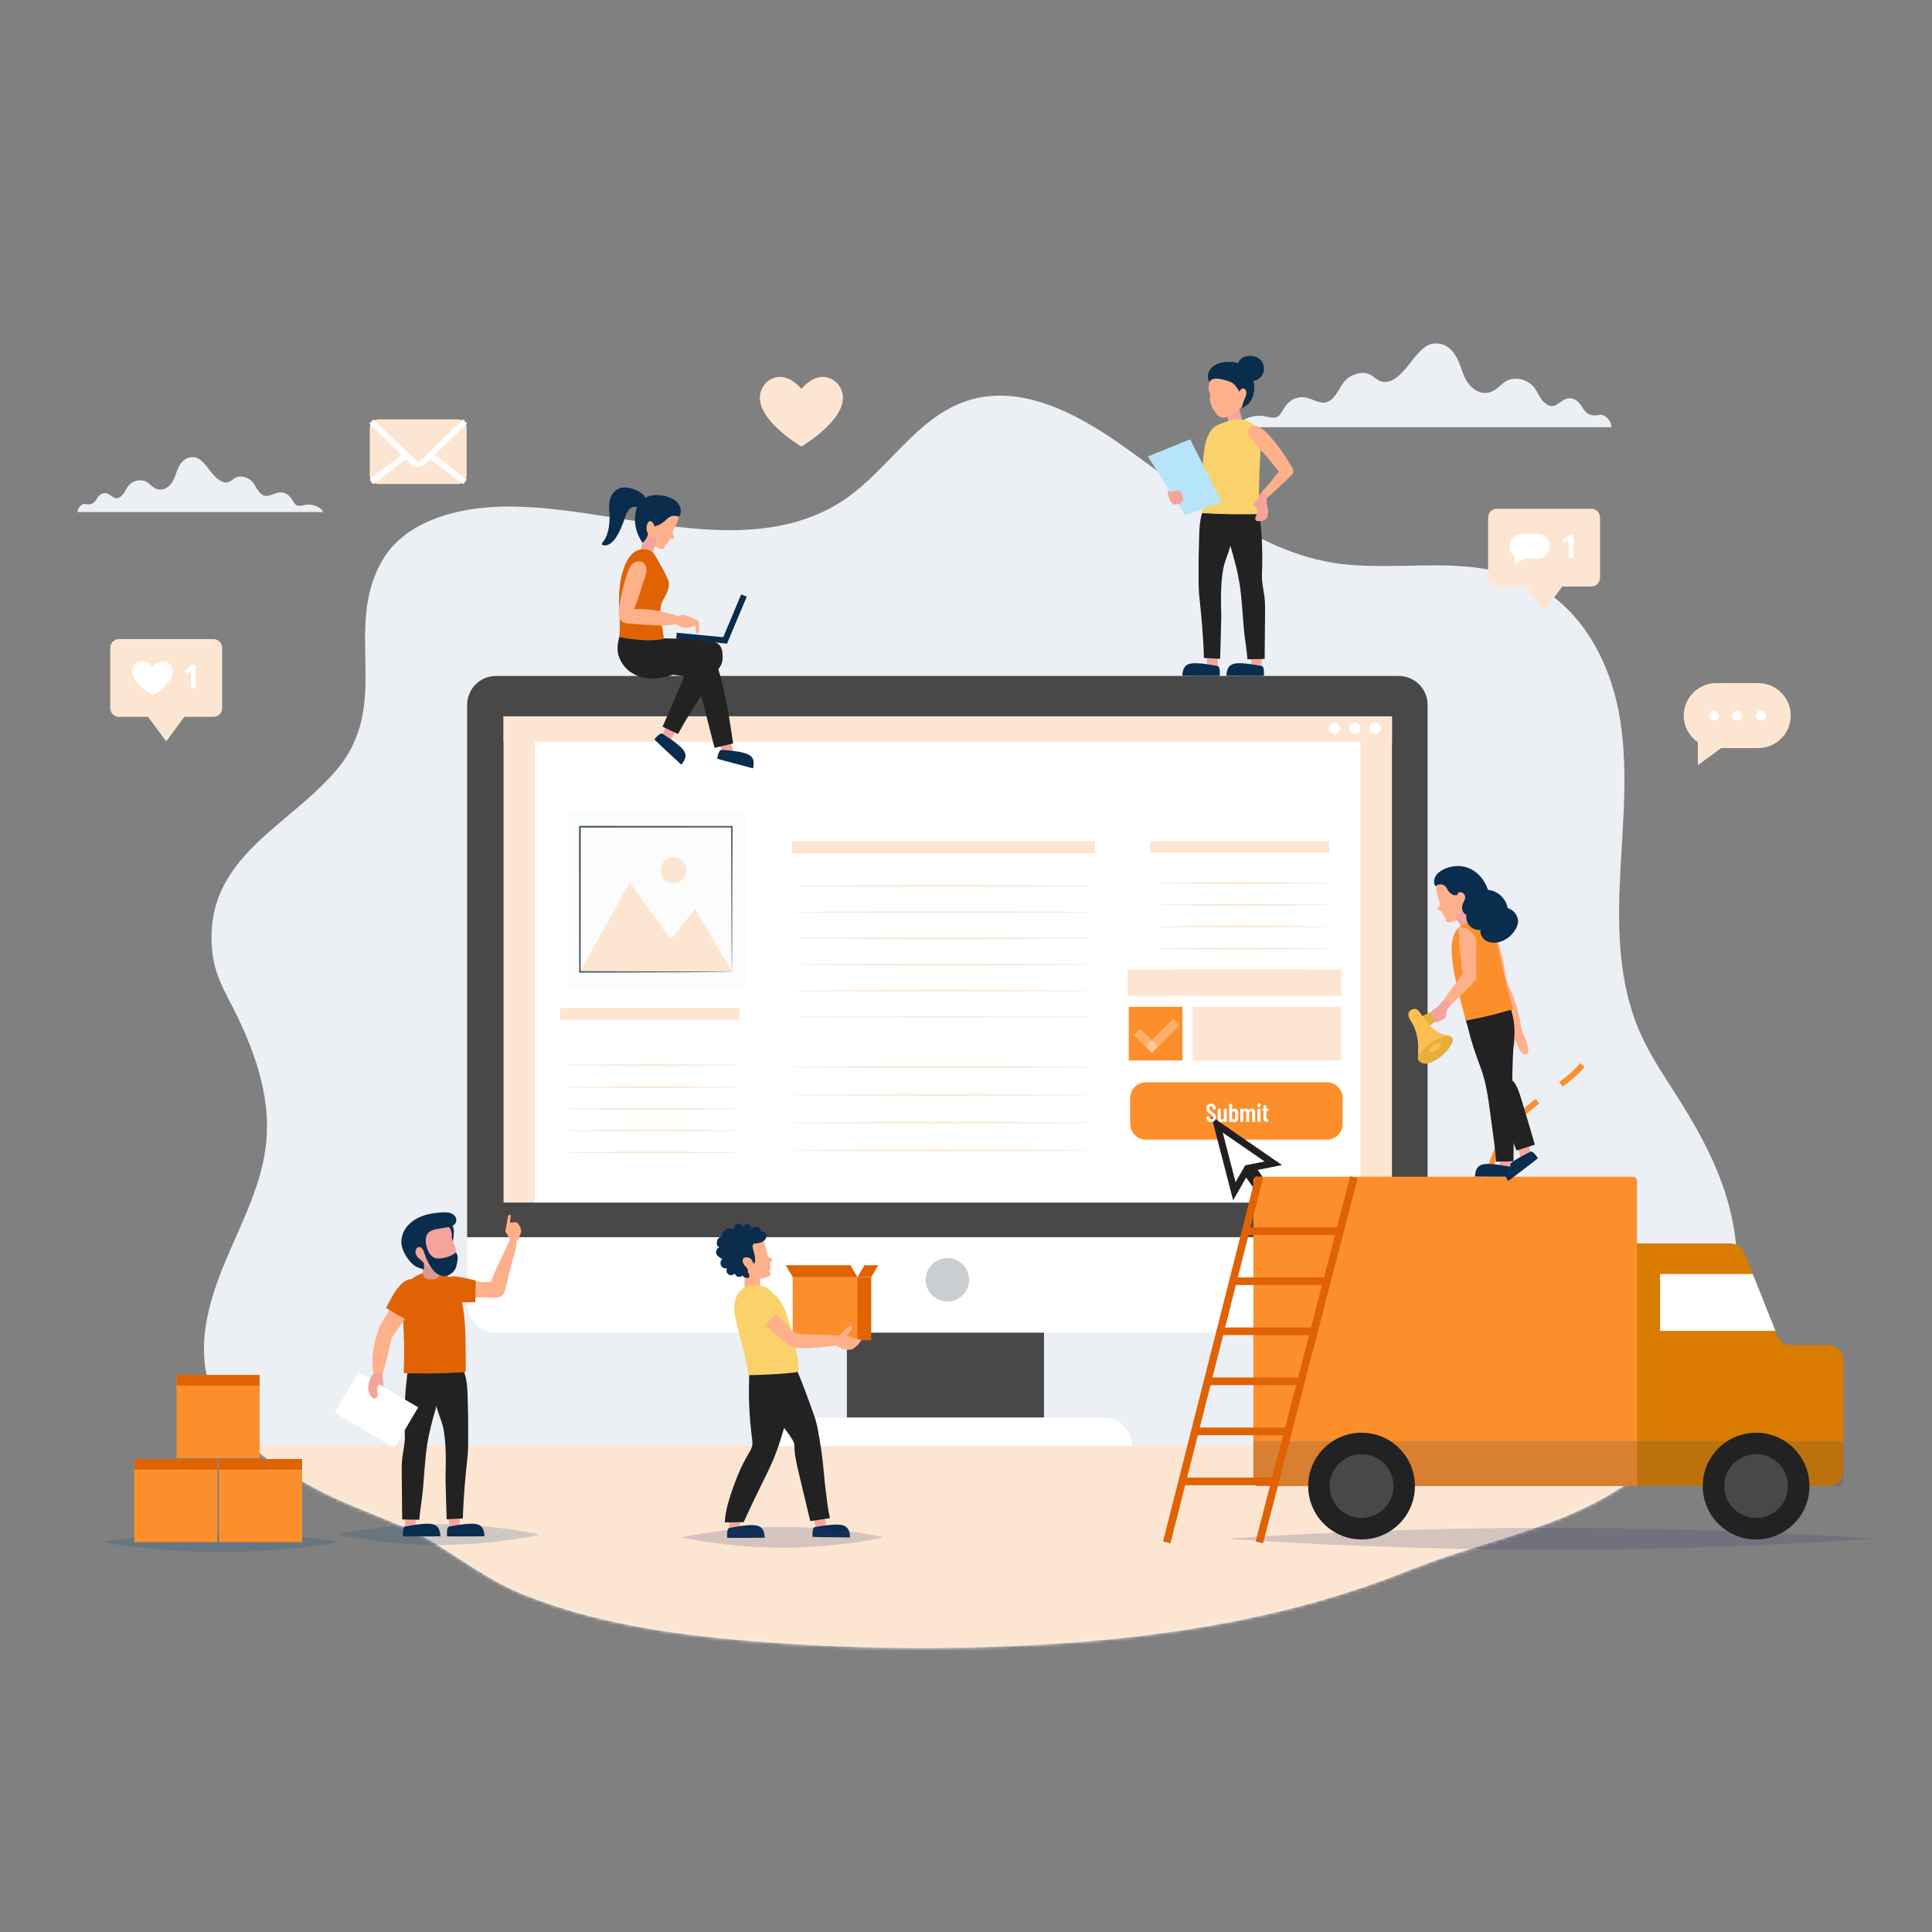 <svg width="601" height="601" viewBox="0 0 601 601" fill="none" xmlns="http://www.w3.org/2000/svg">
<rect x="0" y="0" width="601" height="601" fill="#808080" stroke="none"/>
<mask id="mask0_746_10570" style="mask-type:luminance" maskUnits="userSpaceOnUse" x="0" y="0" width="601" height="601">
<path d="M601 0H0V601H601V0Z" fill="white"/>
</mask>
<g mask="url(#mask0_746_10570)">
<path d="M518.879 336.641C515.563 331.456 512.327 326.223 509.903 320.577C503.308 305.215 503.172 287.917 504.041 271.221C504.911 254.524 506.668 237.624 503.508 221.206C500.349 204.788 491.293 188.49 476.158 181.387C457.515 172.638 439.038 177.37 419.485 175.676C392.16 173.307 370.259 153.312 347.754 137.636C333.965 128.031 316.938 119.463 300.947 124.628C284.302 130.004 275.285 148.159 260.189 156.995C228.714 175.417 187.181 155.707 153.273 157.716C139.951 158.506 125.39 162.946 118.793 174.547C106.626 195.943 122.117 219.131 104.565 239.658C89.77 256.961 65.508 266.172 65.795 292.057C65.831 295.268 66.222 298.485 67.124 301.566C68.347 305.742 70.476 309.583 72.454 313.459C79.026 326.341 84.164 340.578 82.855 354.98C81.68 367.911 75.457 379.737 70.391 391.691C65.326 403.646 61.292 416.949 64.712 429.474C69.231 446.022 85.242 456.458 100.511 464.277C111.681 469.998 124.878 473.674 135.47 480.213C144.817 485.983 152.959 492.133 163.468 496.305C185.606 505.093 209.512 508.499 233.116 510.452C263.433 512.959 293.926 513.342 324.296 511.595C363.026 509.369 402.154 503.099 438.284 488.513C463.764 478.225 491.638 474.775 513.153 456.042C535.57 436.522 545.553 403.824 537.86 375.112C534.787 363.641 529.194 352.995 522.89 342.93C521.572 340.825 520.219 338.737 518.879 336.641Z" fill="#ECEFF4"/>
<path d="M492.228 331.311C491.082 332.694 489.765 334.007 488.269 335.229C483.785 338.891 478.752 341.803 474.438 345.68C463.96 355.095 463.188 366.418 458.866 379.55C458.552 380.502 458.043 381.544 457.422 382.343" stroke="#FC8F2C" stroke-width="1.795" stroke-miterlimit="10" stroke-dasharray="8.98 8.98"/>
<mask id="mask1_746_10570" style="mask-type:alpha" maskUnits="userSpaceOnUse" x="63" y="123" width="478" height="390">
<path d="M518.88 336.641C515.564 331.456 512.328 326.223 509.904 320.577C503.309 305.215 503.172 287.917 504.042 271.221C504.912 254.524 506.669 237.624 503.509 221.206C500.35 204.788 491.294 188.49 476.159 181.387C457.516 172.638 439.039 177.37 419.486 175.676C392.161 173.307 370.26 153.312 347.755 137.636C333.966 128.031 316.939 119.463 300.948 124.628C284.303 130.004 275.286 148.159 260.19 156.995C228.715 175.417 187.182 155.707 153.274 157.716C139.952 158.506 125.391 162.946 118.794 174.547C106.627 195.943 122.118 219.131 104.566 239.658C89.771 256.961 65.509 266.172 65.796 292.057C65.832 295.268 66.224 298.485 67.126 301.566C68.348 305.742 70.477 309.583 72.454 313.459C79.027 326.341 84.165 340.578 82.856 354.98C81.681 367.911 75.458 379.737 70.392 391.691C65.327 403.646 61.293 416.949 64.713 429.474C69.232 446.022 85.243 456.458 100.512 464.277C111.682 469.998 124.879 473.674 135.471 480.213C144.818 485.983 152.96 492.133 163.469 496.305C185.607 505.093 209.513 508.499 233.117 510.452C263.434 512.959 293.927 513.342 324.297 511.595C363.027 509.369 402.155 503.099 438.285 488.513C463.765 478.225 491.639 474.775 513.154 456.042C535.571 436.522 545.554 403.824 537.861 375.112C534.788 363.641 529.195 352.995 522.891 342.93C521.573 340.825 520.22 338.737 518.88 336.641Z" fill="#E9F5FC"/>
</mask>
<g mask="url(#mask1_746_10570)">
<path d="M607.992 449.671H-21.358V521.75H607.992V449.671Z" fill="#FCE6D2"/>
</g>
<path d="M501.261 132.893C501.474 131.608 499.772 129.016 497.917 129.057C497.178 129.074 496.456 129.266 495.72 129.23C493.755 129.134 492.738 127.604 491.981 126.338C491.224 125.072 489.716 123.629 487.802 123.95C485.047 124.412 483.658 128.049 480.526 125.319C478.475 123.532 478.321 121.033 475.999 119.3C474.406 118.11 471.814 117.406 469.677 118.063C466.889 118.921 465.852 121.685 462.883 122.166C459.594 122.699 457.229 120.197 456.179 118.393C454.906 116.203 454.432 113.836 453.341 111.608C452.331 109.546 450.3 106.783 446.661 106.843C443.584 106.894 442.228 108.841 440.717 110.388C438.753 112.399 434.67 119.621 430.092 118.75C428.307 118.411 427.415 116.993 425.805 116.358C423.215 115.337 419.914 116.74 418.354 118.505C416.794 120.27 416.175 122.4 414.412 124.07C413.956 124.502 413.403 124.909 412.686 125.105C410.224 125.779 407.931 123.706 405.294 123.552C403.474 123.446 401.786 124.301 400.74 125.344C399.694 126.387 399.124 127.619 398.323 128.762C398.101 129.081 397.848 129.403 397.445 129.619C396.288 130.239 394.661 129.716 393.244 129.472C389.743 128.87 385.766 130.477 384.778 132.893H501.261Z" fill="#ECEFF4"/>
<path d="M24.129 159.292C23.99 158.449 25.105 156.75 26.322 156.777C26.806 156.788 27.279 156.914 27.762 156.89C29.05 156.827 29.718 155.825 30.214 154.995C30.71 154.164 31.698 153.218 32.953 153.428C34.76 153.732 35.671 156.116 37.724 154.326C39.069 153.154 39.169 151.516 40.692 150.38C41.736 149.6 43.436 149.138 44.837 149.569C46.665 150.131 47.345 151.944 49.291 152.259C51.447 152.609 52.998 150.968 53.686 149.785C54.522 148.35 54.831 146.798 55.547 145.337C56.209 143.985 57.541 142.173 59.927 142.213C61.944 142.246 62.833 143.523 63.824 144.537C65.112 145.855 67.788 150.59 70.79 150.019C71.96 149.797 72.545 148.867 73.601 148.451C75.299 147.782 77.463 148.702 78.486 149.859C79.509 151.016 79.914 152.412 81.07 153.507C81.369 153.79 81.732 154.057 82.202 154.186C83.816 154.628 85.319 153.269 87.048 153.168C88.241 153.098 89.348 153.659 90.034 154.342C90.72 155.026 91.094 155.834 91.618 156.584C91.765 156.793 91.93 157.004 92.195 157.145C92.953 157.552 94.02 157.209 94.949 157.049C97.244 156.654 99.852 157.708 100.499 159.292H24.129Z" fill="#ECEFF4"/>
<path d="M375.637 208.175C375.611 207.29 375.388 202.746 375.156 202.746C376.34 202.746 377.524 202.747 378.707 202.747C378.899 203.687 378.911 204.639 378.869 205.587C378.827 206.521 378.714 207.434 378.711 208.379C377.692 208.291 376.665 208.258 375.64 208.279C375.639 208.254 375.639 208.219 375.637 208.175Z" fill="#F4A49B"/>
<path d="M367.836 210.225C367.671 210.223 367.966 208.825 367.991 208.712C368.186 207.824 368.724 207.027 369.586 206.664C370.345 206.343 371.151 206.298 371.964 206.305C374.192 206.325 376.377 206.769 378.564 207.142C378.929 207.204 379.17 207.356 379.283 207.72C379.522 208.492 379.48 209.464 379.445 210.225C379.44 210.316 370.154 210.256 367.836 210.225Z" fill="#0A2D4E"/>
<path d="M373.453 189.152C373.404 188.677 373.353 188.202 373.301 187.727C373.177 186.6 373.045 185.474 372.968 184.344C372.867 182.847 372.864 181.345 372.861 179.845C372.855 176.47 372.848 173.094 372.959 169.72C373.059 166.701 372.973 163.354 373.725 160.422C374.059 159.117 375 157.346 376.375 156.886C376.812 156.739 377.284 156.746 377.745 156.755C379.045 156.779 380.344 156.803 381.644 156.827C382.428 156.841 383.284 156.882 383.874 157.4C385.232 158.594 383.732 162.41 383.413 163.875C382.957 165.97 383.154 168.248 382.612 170.27C382.026 172.458 381.001 174.475 380.572 176.725C379.624 181.698 379.804 186.784 379.909 191.818C379.931 192.892 379.555 204.924 379.555 204.924L374.51 204.681C374.51 204.681 374.459 203.112 374.442 202.548C374.411 201.543 374.346 200.537 374.289 199.532C374.09 196.066 373.811 192.605 373.453 189.152Z" fill="#222222"/>
<path d="M389.327 207.635C389.301 206.759 389.079 202.26 388.851 202.26C390.023 202.26 391.195 202.26 392.367 202.261C392.557 203.191 392.569 204.135 392.527 205.073C392.485 205.998 392.373 206.902 392.371 207.838C391.362 207.751 390.344 207.718 389.329 207.739C389.329 207.714 389.328 207.68 389.327 207.635Z" fill="#F4A49B"/>
<path d="M386.478 189.878C386.262 187.06 386.021 184.245 385.582 181.455C384.993 177.767 384 174.116 382.962 170.531C382.59 169.25 382.212 167.965 382.027 166.644C381.902 165.75 381.868 164.846 381.833 163.945C381.786 162.74 381.74 161.536 381.693 160.331C381.636 158.844 381.583 157.325 382.016 155.901C382.79 153.356 384.704 152.481 387.219 152.754C391.626 153.232 391.611 158.244 391.997 161.554C392.44 165.352 392.649 169.176 392.669 172.999C392.679 174.911 392.642 176.823 392.564 178.733C392.469 181.065 392.986 183.136 393.314 185.44C393.563 187.19 393.548 188.966 393.532 190.734C393.49 195.481 393.396 204.975 393.396 204.975L388.056 205.076C387.829 202.035 387.261 199.023 386.971 195.986C386.777 193.954 386.634 191.915 386.478 189.878Z" fill="#222222"/>
<path d="M381.558 210.225C381.393 210.223 381.688 208.825 381.713 208.712C381.908 207.824 382.445 207.027 383.307 206.664C384.067 206.343 384.873 206.298 385.686 206.305C387.914 206.325 390.098 206.769 392.286 207.142C392.651 207.204 392.892 207.356 393.005 207.72C393.244 208.492 393.202 209.464 393.166 210.225C393.162 210.316 383.876 210.256 381.558 210.225Z" fill="#0A2D4E"/>
<path d="M382.174 131.543C382.188 131.602 382.203 131.664 382.24 131.708C382.287 131.764 382.356 131.781 382.421 131.795C383.824 132.089 385.243 131.852 386.617 131.561C386.079 129.237 385.396 126.963 384.814 124.657C384.792 124.57 384.766 124.476 384.696 124.42C384.639 124.374 384.563 124.362 384.49 124.357C384.006 124.329 383.555 124.603 383.184 124.916C382.902 125.154 382.645 125.419 382.39 125.685C382.078 126.01 381.765 126.344 381.556 126.742C381.133 127.546 381.481 128.355 381.655 129.182C381.82 129.97 381.993 130.758 382.174 131.543Z" fill="#F4A49B"/>
<path d="M373.872 159.603C376.954 159.8 380.042 159.923 383.132 159.972C383.794 159.983 391.741 159.991 391.741 159.906C391.741 156.953 391.596 154.01 391.651 151.056C391.711 147.87 391.878 144.687 392.058 141.505C392.138 140.085 392.18 138.664 392.101 137.242C392.034 136.041 392.075 134.739 391.46 133.66C390.207 131.459 387.014 130.347 384.62 130.494C383.153 130.585 381.744 131.074 380.356 131.559C378.994 132.034 377.631 132.645 376.762 133.851C375.323 135.848 374.79 138.413 374.498 140.811C374.157 143.604 373.997 146.417 373.935 149.229C373.907 150.495 373.9 151.761 373.894 153.026C373.891 153.532 373.89 154.039 373.888 154.545C373.883 156.231 373.877 157.917 373.872 159.603Z" fill="#FBD16B"/>
<path d="M368.727 160.272L380.108 156.167L370.224 136.674L357.079 141.984L368.727 160.272Z" fill="#B6E4F8"/>
<path d="M363.529 154.579C363.735 155.096 363.943 155.617 364.23 156.095C364.53 156.596 365.03 156.963 365.629 156.96C365.912 156.959 366.19 156.891 366.463 156.816C366.841 156.712 367.234 156.581 367.492 156.286C368.214 155.459 368.152 154.572 367.656 153.635C367.484 153.311 367.274 152.981 366.944 152.819C366.049 152.38 365.089 152.712 364.244 153.066C364.218 153.076 364.163 153.083 364.163 153.083L363.677 152.381C363.677 152.381 363.236 152.947 363.22 153.312C363.203 153.677 363.311 154.037 363.448 154.376C363.475 154.444 363.501 154.511 363.529 154.579Z" fill="#F4A49B"/>
<path d="M378.172 128.49C378.445 128.86 378.755 129.197 379.132 129.459C379.678 129.836 380.432 130.047 381.081 129.831C381.776 129.599 382.524 129.46 383.194 129.127C384.654 128.4 385.916 126.982 386.841 125.664C387.982 124.04 388.731 121.949 388.121 119.985C387.641 118.439 386.46 117.206 385.081 116.405C383.842 115.686 382.403 115.272 380.968 115.27C380.845 115.27 380.722 115.273 380.599 115.279C379.486 115.337 378.285 115.689 377.437 116.443C376.771 117.035 376.441 117.905 376.254 118.756C375.977 120.021 375.674 121.083 376.299 122.326C376.398 122.525 376.518 122.724 376.531 122.946C376.541 123.112 376.491 123.274 376.453 123.436C376.122 124.875 376.831 126.335 377.591 127.601C377.772 127.903 377.961 128.207 378.172 128.49Z" fill="#FEB08A"/>
<path d="M382.255 118.628C382.278 118.636 382.302 118.645 382.325 118.653C382.684 118.782 383.043 118.917 383.365 119.12C383.929 119.476 384.345 120.019 384.727 120.564C385.038 121.008 385.336 121.387 385.548 121.9C385.763 121.436 386.053 120.912 386.558 120.828C387.004 120.753 387.443 121.088 387.613 121.508C387.782 121.927 387.735 122.403 387.625 122.841C387.448 123.549 387.122 124.209 386.856 124.889C386.59 125.569 386.382 126.295 386.46 127.021C386.826 126.632 387.331 126.409 387.771 126.106C389.973 124.582 390.468 121.207 390.036 118.76C389.76 117.198 389.18 115.536 387.924 114.491C387.512 114.148 387.06 113.849 386.61 113.583C385.477 112.915 384.156 112.605 382.849 112.553C380.346 112.454 377.278 113.102 376.095 115.543C375.941 115.86 375.816 116.197 375.785 116.548C375.716 117.321 375.743 118.182 376.23 118.864C376.437 118.442 376.774 118.115 377.217 117.958C377.659 117.801 378.138 117.775 378.607 117.795C379.858 117.847 381.075 118.208 382.255 118.628Z" fill="#0A2D4E"/>
<path d="M390.55 118.326C387.746 119.07 384.009 115.335 385.293 112.603C386.3 110.46 389.66 110.251 391.435 111.403C393.939 113.03 393.774 116.881 390.993 118.166C390.849 118.233 390.701 118.286 390.55 118.326Z" fill="#0A2D4E"/>
<path d="M396.851 147.862C396.729 148.031 396.607 148.201 396.485 148.369C395.949 149.107 395.401 149.832 394.776 150.524C393.933 151.459 393.061 152.371 392.291 153.369C392.079 153.644 391.863 153.938 391.814 154.282C391.754 154.707 391.99 155.159 392.373 155.353C392.748 155.542 393.209 155.485 393.588 155.304C393.967 155.124 394.282 154.834 394.59 154.548C396.253 153.005 397.916 151.461 399.579 149.917C400.493 149.068 401.419 148.207 402.082 147.15C402.928 145.802 401.402 144.587 400.054 145.026C398.973 145.378 396.814 147.913 396.851 147.862Z" fill="#FEB08A"/>
<path d="M391.017 138.653C392.445 140.362 393.955 142.003 395.42 143.678C395.557 143.834 396.75 145.429 396.81 145.412C396.61 145.469 399.59 148.863 401.352 148.103C403.244 147.287 401.595 144.783 400.924 143.71C398.811 140.329 396.486 137.051 393.647 134.237C392.987 133.582 392.151 132.976 391.278 132.649C390.428 132.33 389.145 132.33 388.603 133.192C387.894 134.32 388.737 135.756 389.429 136.667C389.942 137.343 390.474 138.003 391.017 138.653Z" fill="#FEB08A"/>
<path d="M391.022 159.574C390.982 159.818 390.915 160.057 390.823 160.285C390.698 160.594 390.526 160.89 390.483 161.221C390.441 161.551 390.574 161.937 390.886 162.052C390.995 162.092 391.114 162.095 391.23 162.098C391.764 162.11 392.306 162.12 392.824 161.986C393.341 161.853 393.839 161.553 394.092 161.083C394.179 160.92 394.235 160.743 394.282 160.565C394.464 159.875 394.524 159.153 394.462 158.443C394.4 157.724 394.101 157.103 393.979 156.406C393.96 156.296 394.092 154.635 394.194 154.662C394.237 154.134 393.871 153.678 393.207 153.521C392.334 153.314 391.921 154.129 391.921 154.129C391.921 154.129 391.655 154.819 391.446 155.031C391.079 155.405 390.696 155.775 390.393 156.205C390.103 156.616 389.998 157.115 389.826 157.581C390.114 157.56 390.716 157.47 390.736 157.51C391.054 158.155 391.14 158.866 391.022 159.574Z" fill="#F4A49B"/>
<path d="M154.309 414.569H435.103C440.068 414.569 444.094 410.543 444.094 405.578V384.382H145.318V405.578C145.318 410.543 149.344 414.569 154.309 414.569Z" fill="white"/>
<path d="M263.453 440.983H324.77V414.569H263.453V440.983Z" fill="#484848"/>
<path d="M145.318 384.871H444.094V219.265C444.094 214.3 440.068 210.274 435.103 210.274H154.309C149.344 210.274 145.318 214.3 145.318 219.265V384.871Z" fill="#484848"/>
<path d="M156.641 374.091H433.008V222.836H156.641V374.091Z" fill="#FCE6D2"/>
<path d="M166.396 374.091H423.233V230.723H166.396V374.091Z" fill="white"/>
<path d="M287.959 398.124C287.959 401.851 290.98 404.872 294.708 404.872C298.435 404.872 301.456 401.851 301.456 398.124C301.456 394.396 298.435 391.375 294.708 391.375C290.98 391.375 287.959 394.396 287.959 398.124Z" fill="#CACDD1"/>
<path d="M156.641 230.722H433.008V222.836H156.641V230.722Z" fill="#FCE6D2"/>
<path d="M426.036 226.603C426.036 227.571 426.821 228.356 427.789 228.356C428.758 228.356 429.543 227.571 429.543 226.603C429.543 225.635 428.758 224.85 427.789 224.85C426.821 224.85 426.036 225.635 426.036 226.603Z" fill="white"/>
<path d="M419.726 226.603C419.726 227.571 420.51 228.356 421.479 228.356C422.447 228.356 423.232 227.571 423.232 226.603C423.232 225.635 422.447 224.85 421.479 224.85C420.51 224.85 419.726 225.635 419.726 226.603Z" fill="white"/>
<path d="M413.413 226.603C413.413 227.571 414.198 228.356 415.166 228.356C416.135 228.356 416.92 227.571 416.92 226.603C416.92 225.635 416.135 224.85 415.166 224.85C414.198 224.85 413.413 225.635 413.413 226.603Z" fill="white"/>
<path d="M412.753 354.521L356.475 354.519C353.762 354.519 351.562 352.319 351.562 349.606V341.587C351.562 338.874 353.762 336.675 356.475 336.675L412.753 336.677C415.466 336.677 417.665 338.876 417.665 341.589V349.608C417.665 352.321 415.466 354.521 412.753 354.521Z" fill="#FC8F2C"/>
<path d="M417.254 309.776H350.785V301.576H417.254V309.776Z" fill="#FCE6D2"/>
<path d="M417.254 329.893H371.037V313.2H417.254V329.893Z" fill="#FCE6D2"/>
<path d="M367.827 329.894H351.135V313.201H367.827V329.894Z" fill="#FC8F2C"/>
<g opacity="0.294">
<path d="M366.865 319.002L358.429 327.438C358.366 327.501 358.265 327.501 358.202 327.438L356.46 325.696C356.397 325.633 356.397 325.532 356.46 325.47L364.896 317.033C364.959 316.971 365.06 316.971 365.123 317.033L366.865 318.776C366.927 318.838 366.927 318.939 366.865 319.002Z" fill="white"/>
</g>
<g opacity="0.294">
<path d="M358.184 327.422L352.838 322.075C352.775 322.013 352.775 321.912 352.838 321.849L354.58 320.106C354.643 320.044 354.744 320.044 354.807 320.106L360.153 325.453C360.216 325.515 360.216 325.617 360.153 325.679L358.411 327.422C358.348 327.484 358.247 327.484 358.184 327.422Z" fill="white"/>
</g>
<path d="M237.225 449.824H352.119C352.119 444.941 348.16 440.982 343.277 440.982H246.066C241.183 440.982 237.225 444.941 237.225 449.824Z" fill="white"/>
<path d="M396.109 361.869L378.609 349.812L383.972 370.566L387.544 364.337L391.529 369.878L393.281 368.618L389.384 363.199L396.109 361.869Z" fill="white"/>
<path d="M396.109 361.869L378.609 349.812L383.972 370.566L387.544 364.337L391.529 369.878L393.281 368.618L389.384 363.199L396.109 361.869Z" stroke="#231F20" stroke-width="2.146" stroke-miterlimit="10"/>
<path d="M340.671 265.424H246.439V261.69H340.671V265.424Z" fill="#FCE6D2"/>
<path d="M340.427 275.593C340.427 275.727 319.386 275.838 293.436 275.838C267.476 275.838 246.439 275.728 246.439 275.593C246.439 275.458 267.476 275.349 293.436 275.349C319.386 275.349 340.427 275.459 340.427 275.593Z" fill="#FCE6D2"/>
<path d="M340.427 283.744C340.427 283.879 319.386 283.989 293.436 283.989C267.476 283.989 246.439 283.878 246.439 283.744C246.439 283.611 267.476 283.5 293.436 283.5C319.386 283.5 340.427 283.61 340.427 283.744Z" fill="#FCE6D2"/>
<path d="M340.427 291.895C340.427 292.03 319.386 292.139 293.436 292.139C267.476 292.139 246.439 292.029 246.439 291.895C246.439 291.761 267.476 291.65 293.436 291.65C319.386 291.65 340.427 291.76 340.427 291.895Z" fill="#FCE6D2"/>
<path d="M340.427 300.046C340.427 300.18 319.386 300.291 293.436 300.291C267.476 300.291 246.439 300.181 246.439 300.046C246.439 299.911 267.476 299.802 293.436 299.802C319.386 299.802 340.427 299.912 340.427 300.046Z" fill="#FCE6D2"/>
<path d="M340.427 308.197C340.427 308.331 319.386 308.441 293.436 308.441C267.476 308.441 246.439 308.331 246.439 308.197C246.439 308.062 267.476 307.952 293.436 307.952C319.386 307.952 340.427 308.063 340.427 308.197Z" fill="#FCE6D2"/>
<path d="M340.703 316.39C340.703 316.501 319.6 316.592 293.574 316.592C267.539 316.592 246.44 316.501 246.44 316.39C246.44 316.278 267.539 316.188 293.574 316.188C319.6 316.188 340.703 316.278 340.703 316.39Z" fill="#FCE6D2"/>
<path d="M339.912 331.944C339.912 332.079 318.883 332.188 292.947 332.188C267.002 332.188 245.976 332.078 245.976 331.944C245.976 331.81 267.002 331.699 292.947 331.699C318.883 331.699 339.912 331.809 339.912 331.944Z" fill="#FCE6D2"/>
<path d="M339.912 340.595C339.912 340.731 318.883 340.84 292.947 340.84C267.002 340.84 245.976 340.731 245.976 340.595C245.976 340.461 267.002 340.352 292.947 340.352C318.883 340.352 339.912 340.461 339.912 340.595Z" fill="#FCE6D2"/>
<path d="M339.912 349.247C339.912 349.381 318.883 349.491 292.947 349.491C267.002 349.491 245.976 349.381 245.976 349.247C245.976 349.112 267.002 349.003 292.947 349.003C318.883 349.003 339.912 349.112 339.912 349.247Z" fill="#FCE6D2"/>
<path d="M339.912 357.9C339.912 358.034 318.883 358.143 292.947 358.143C267.002 358.143 245.976 358.034 245.976 357.9C245.976 357.764 267.002 357.655 292.947 357.655C318.883 357.655 339.912 357.764 339.912 357.9Z" fill="#FCE6D2"/>
<path d="M229.978 317.249H174.178V313.516H229.978V317.249Z" fill="#FCE6D2"/>
<path d="M230.118 331.339C230.118 331.474 217.943 331.584 202.928 331.584C187.909 331.584 175.737 331.474 175.737 331.339C175.737 331.205 187.909 331.095 202.928 331.095C217.943 331.095 230.118 331.205 230.118 331.339Z" fill="#FCE6D2"/>
<path d="M230.118 338.132C230.118 338.268 217.943 338.377 202.928 338.377C187.909 338.377 175.737 338.268 175.737 338.132C175.737 337.998 187.909 337.89 202.928 337.89C217.943 337.89 230.118 337.998 230.118 338.132Z" fill="#FCE6D2"/>
<path d="M230.118 344.93C230.118 345.064 217.943 345.174 202.928 345.174C187.909 345.174 175.737 345.064 175.737 344.93C175.737 344.795 187.909 344.686 202.928 344.686C217.943 344.686 230.118 344.795 230.118 344.93Z" fill="#FCE6D2"/>
<path d="M230.118 351.724C230.118 351.86 217.943 351.967 202.928 351.967C187.909 351.967 175.737 351.86 175.737 351.724C175.737 351.589 187.909 351.48 202.928 351.48C217.943 351.48 230.118 351.589 230.118 351.724Z" fill="#FCE6D2"/>
<path d="M230.118 358.519C230.118 358.654 217.943 358.762 202.928 358.762C187.909 358.762 175.737 358.654 175.737 358.519C175.737 358.383 187.909 358.275 202.928 358.275C217.943 358.275 230.118 358.383 230.118 358.519Z" fill="#FCE6D2"/>
<path d="M413.541 265.363H357.741V261.63H413.541V265.363Z" fill="#FCE6D2"/>
<path d="M413.684 274.677C413.684 274.812 401.51 274.922 386.495 274.922C371.475 274.922 359.304 274.812 359.304 274.677C359.304 274.543 371.475 274.433 386.495 274.433C401.51 274.433 413.684 274.543 413.684 274.677Z" fill="#FCE6D2"/>
<path d="M413.684 281.47C413.684 281.606 401.51 281.715 386.495 281.715C371.475 281.715 359.304 281.606 359.304 281.47C359.304 281.336 371.475 281.228 386.495 281.228C401.51 281.228 413.684 281.336 413.684 281.47Z" fill="#FCE6D2"/>
<path d="M413.684 288.268C413.684 288.402 401.51 288.512 386.495 288.512C371.475 288.512 359.304 288.402 359.304 288.268C359.304 288.133 371.475 288.023 386.495 288.023C401.51 288.023 413.684 288.133 413.684 288.268Z" fill="#FCE6D2"/>
<path d="M413.684 295.062C413.684 295.198 401.51 295.305 386.495 295.305C371.475 295.305 359.304 295.198 359.304 295.062C359.304 294.927 371.475 294.818 386.495 294.818C401.51 294.818 413.684 294.927 413.684 295.062Z" fill="#FCE6D2"/>
<path d="M413.684 301.857C413.684 301.992 401.51 302.1 386.495 302.1C371.475 302.1 359.304 301.992 359.304 301.857C359.304 301.721 371.475 301.613 386.495 301.613C401.51 301.613 413.684 301.721 413.684 301.857Z" fill="#FCE6D2"/>
<path d="M232.049 306.835H176.106V252.711H232.049V306.835Z" fill="#FCFCFC"/>
<path d="M180.441 302.276L195.916 274.425L208.574 292.226L216.266 282.772L227.708 302.276H180.441Z" fill="#FCE6D2"/>
<path d="M213.513 270.738C213.513 272.962 211.711 274.764 209.487 274.764C207.264 274.764 205.461 272.962 205.461 270.738C205.461 268.515 207.264 266.712 209.487 266.712C211.711 266.712 213.513 268.515 213.513 270.738Z" fill="#FCE6D2"/>
<path d="M227.658 302.333C227.654 302.328 227.65 302.253 227.645 302.111C227.642 301.949 227.637 301.742 227.632 301.479C227.625 300.904 227.617 300.091 227.606 299.044C227.592 296.898 227.572 293.794 227.547 289.852C227.519 281.948 227.478 270.689 227.43 257.173L227.658 257.401C213.968 257.413 197.741 257.425 180.396 257.44C180.332 257.496 180.895 256.939 180.657 257.18V257.192V257.217V257.266V257.362V257.555V257.941V258.712V260.249C180.657 261.272 180.657 262.29 180.657 263.304C180.656 265.333 180.656 267.343 180.655 269.331C180.652 273.309 180.651 277.202 180.649 280.993C180.639 288.574 180.631 295.739 180.623 302.332L180.391 302.1C194.498 302.149 206.281 302.19 214.566 302.218C218.697 302.244 221.954 302.263 224.205 302.278C225.306 302.291 226.159 302.3 226.763 302.306C227.039 302.312 227.256 302.316 227.425 302.319C227.576 302.323 227.654 302.328 227.658 302.333C227.663 302.336 227.593 302.34 227.451 302.345C227.288 302.349 227.079 302.353 226.813 302.359C226.221 302.365 225.382 302.373 224.302 302.385C222.062 302.4 218.823 302.421 214.715 302.447C206.395 302.475 194.559 302.515 180.391 302.564L180.159 302.565V302.332C180.151 295.739 180.143 288.574 180.133 280.993C180.131 277.202 180.129 273.309 180.126 269.331C180.125 267.343 180.126 265.333 180.125 263.304C180.124 262.29 180.124 261.272 180.124 260.249V258.712V257.941V257.555V257.362V257.266V257.217V257.192V257.18C179.887 257.414 180.448 256.847 180.396 256.907C197.741 256.921 213.968 256.933 227.658 256.944H227.888L227.887 257.173C227.838 270.749 227.798 282.056 227.77 289.998C227.744 293.917 227.724 297.005 227.71 299.138C227.698 300.166 227.69 300.963 227.684 301.529C227.679 301.782 227.673 301.981 227.67 302.136C227.667 302.271 227.663 302.336 227.658 302.333Z" fill="#455A64"/>
<path d="M228.473 234.939C228.207 234.1 226.926 229.762 227.143 229.687C226.032 230.075 224.921 230.464 223.811 230.853C223.939 231.798 224.241 232.696 224.592 233.571C224.937 234.434 225.343 235.254 225.656 236.139C226.583 235.723 227.536 235.355 228.506 235.038C228.498 235.014 228.487 234.981 228.473 234.939Z" fill="#F4A49B"/>
<path d="M224.446 211.67C223.84 209.322 223.114 207.003 222.16 204.72C221.981 204.29 221.647 203.718 221.27 203.44C220.967 203.216 220.591 203.12 220.226 203.029C217.292 202.297 214.357 201.564 211.423 200.831C208.526 200.108 205.612 199.382 202.635 199.165C200.778 199.03 195.341 198.449 194.654 200.708C194.42 201.474 194.682 202.307 195.067 203.01C196.465 205.563 199.307 206.94 202.052 207.909C206.658 209.534 211.509 210.465 216.39 210.66C218.472 217.069 220.322 225.258 222.287 232.632L228.068 231.281C228.068 231.281 226.719 222.43 226.537 221.503C225.883 218.179 225.278 214.897 224.446 211.67Z" fill="#222222"/>
<path d="M234.202 239.002C234.361 239.042 234.441 237.624 234.447 237.509C234.49 236.606 234.181 235.702 233.448 235.129C232.802 234.625 232.04 234.372 231.258 234.168C229.115 233.608 226.903 233.467 224.707 233.257C224.341 233.221 224.07 233.305 223.867 233.625C223.437 234.303 223.225 235.247 223.062 235.987C223.042 236.075 231.97 238.429 234.202 239.002Z" fill="#0A2D4E"/>
<path d="M207.588 169.122C207.58 169.129 207.571 169.136 207.562 169.143C207.369 169.288 207.077 169.276 206.917 169.456C206.802 169.585 206.792 169.773 206.772 169.945C206.753 170.106 206.72 170.268 206.647 170.413C206.484 170.738 206.176 170.811 205.836 170.773C205.057 170.685 204.336 170.332 203.634 169.983C203.104 169.721 202.654 169.39 202.194 169.023C200.378 167.574 198.822 165.313 198.595 162.952C198.261 159.478 201.363 156.775 204.605 156.391C204.986 156.346 205.371 156.33 205.754 156.345C208.485 156.452 211.963 157.832 211.072 161.185C210.727 162.482 210.165 163.608 209.545 164.783C209.305 165.239 209.15 165.793 209.363 166.263C209.482 166.525 209.712 166.758 209.702 167.046C209.691 167.332 209.423 167.561 209.14 167.602C208.978 167.625 208.814 167.6 208.651 167.609C208.502 167.618 208.365 167.679 208.285 167.809C208.194 167.957 208.211 168.164 208.126 168.326C208.044 168.48 207.904 168.61 207.733 168.642C207.78 168.812 207.72 169.006 207.588 169.122Z" fill="#FEB08A"/>
<path d="M208.717 230.144C209.097 229.358 211.13 225.362 211.338 225.455C210.273 224.978 209.209 224.501 208.144 224.024C207.593 224.792 207.198 225.644 206.854 226.514C206.515 227.371 206.249 228.238 205.87 229.088C206.822 229.421 207.759 229.805 208.673 230.237C208.683 230.215 208.698 230.183 208.717 230.144Z" fill="#F4A49B"/>
<path d="M213.281 209.719C212.342 211.206 212.481 211.468 211.776 213.08C209.882 217.408 206.102 226.069 206.102 226.069L210.911 228.335C212.696 225.037 214.684 221.856 216.678 218.682C217.376 217.572 218.061 216.453 218.751 215.336C219.984 213.339 221.228 211.349 222.575 209.429C224.274 207.007 224.964 206.49 224.761 203.423C224.633 201.494 223.924 200.063 221.965 199.68C219.868 199.27 217.738 199.006 215.607 198.865C214.201 198.771 212.792 198.735 211.383 198.698C208.05 198.611 204.717 198.524 201.384 198.437C199.678 198.393 197.973 198.348 196.267 198.304C195.167 198.275 193.704 197.886 192.642 198.094C192.16 199.899 191.831 202.112 192.417 203.929C194.007 208.859 198.487 211.217 203.489 211.042C206.448 210.939 209.324 210.03 212.05 208.875C213.087 208.436 214.136 207.954 215.259 207.875C214.41 207.968 213.907 208.726 213.281 209.719Z" fill="#222222"/>
<path d="M211.885 237.829C212.005 237.939 212.736 236.736 212.795 236.638C213.255 235.868 213.407 234.933 213.033 234.09C212.704 233.347 212.155 232.771 211.566 232.227C209.954 230.737 208.084 229.583 206.263 228.372C205.959 228.17 205.682 228.117 205.355 228.302C204.663 228.695 204.037 229.421 203.548 229.993C203.49 230.06 210.2 236.286 211.885 237.829Z" fill="#0A2D4E"/>
<path d="M202.968 172.423C202.953 172.481 202.935 172.542 202.898 172.586C202.852 172.64 202.787 172.656 202.726 172.668C201.415 172.931 200.12 172.667 198.869 172.35C199.358 170.566 199.887 168.792 200.453 167.032C200.47 166.978 200.49 166.92 200.531 166.887C200.579 166.847 200.64 166.857 200.694 166.868C201.341 167.005 201.986 167.15 202.628 167.303C203.171 167.433 203.721 167.505 204.262 167.651C203.983 168.464 203.795 169.258 203.582 170.093C203.385 170.872 203.18 171.649 202.968 172.423Z" fill="#F4A49B"/>
<path d="M206.452 198.192C206.465 198.347 206.474 198.502 206.481 198.657C206.496 198.976 202.817 199.178 202.38 199.189C200.72 199.229 199.021 199.059 197.369 198.906C197.03 198.875 193.578 198.522 192.641 198.094C193.067 194.099 192.497 190.468 192.558 186.436C192.609 183.094 192.956 179.712 194.123 176.557C195.147 173.786 196.875 170.814 200.23 170.868C200.833 170.878 201.431 170.993 202.001 171.187C203.45 171.68 204.27 173.662 204.999 174.93C205.981 176.639 207.047 178.432 207.779 180.265C208.337 181.665 208.028 183.162 207.413 184.487C206.97 185.444 206.357 186.315 205.968 187.298C205.201 189.238 205.261 191.321 205.619 193.343C205.905 194.959 206.322 196.559 206.452 198.192Z" fill="#E06202"/>
<path d="M201.612 166.038C201.612 166.106 201.596 166.176 201.578 166.242C201.304 167.258 200.71 168.185 199.902 168.858C199.752 168.74 199.621 168.415 199.511 168.25C199.335 167.986 199.17 167.713 199.017 167.435C198.71 166.878 198.449 166.296 198.235 165.697C197.628 163.995 197.398 162.124 197.591 160.312C197.774 158.598 198.289 156.772 199.631 155.597C202.295 153.266 206.754 153.752 209.61 155.411C211.389 156.444 212.458 158.733 211.308 160.632C211.293 160.658 211.276 160.684 211.249 160.696C211.215 160.71 211.176 160.696 211.142 160.684C210.372 160.402 209.325 160.344 208.563 160.687C208.264 160.822 208.002 161.025 207.745 161.228C207.099 161.741 206.498 162.392 205.8 162.825C205.441 163.049 205.047 163.231 204.658 163.397C204.547 163.444 203.522 163.757 203.517 163.806C203.578 163.199 203.209 162.573 202.698 162.26C202.113 161.902 201.615 162.319 201.38 162.894C201.058 163.682 200.967 164.994 201.469 165.721C201.521 165.795 201.58 165.867 201.602 165.955C201.609 165.982 201.612 166.01 201.612 166.038Z" fill="#0A2D4E"/>
<path d="M198.759 185.402C198.515 186.136 198.256 186.864 197.967 187.582C197.158 189.593 196.396 191.605 195.659 193.639C195.634 193.707 195.606 193.78 195.546 193.822C195.496 193.857 195.432 193.865 195.37 193.869C194.015 193.968 192.892 193.095 192.542 191.808C192.237 190.684 192.529 189.699 192.651 188.59C192.77 187.506 192.991 186.43 193.225 185.358C193.723 183.085 194.327 180.835 195.034 178.619C195.38 177.535 195.772 176.424 196.553 175.596C197.333 174.769 198.607 174.298 199.651 174.77C201.148 175.447 201.238 177.226 200.932 178.615C200.691 179.708 200.225 180.751 199.89 181.812C199.513 183.008 199.155 184.212 198.759 185.402Z" fill="#FEB08A"/>
<path d="M199.096 189.456C201.054 189.479 203.009 189.676 204.933 190.042C206.336 190.308 207.722 190.665 209.079 191.11C210.033 191.422 211.593 191.656 211.739 192.877C211.794 193.342 211.621 193.876 211.167 194.081C210.977 194.167 210.766 194.189 210.559 194.209C208.756 194.385 206.868 194.626 205.067 194.559C203.146 194.488 201.225 194.398 199.308 194.263C198.535 194.208 197.762 194.147 196.989 194.075C196.01 193.985 194.956 194.047 194.056 193.585C193.605 193.354 193.63 192.487 193.622 192.024C193.612 191.429 193.728 190.813 194.136 190.355C194.703 189.718 195.637 189.586 196.488 189.529C197.356 189.47 198.226 189.446 199.096 189.456Z" fill="#FEB08A"/>
<path d="M197.985 157.689C198.488 157.657 199 157.625 199.473 157.451C200.679 157.007 200.993 155.481 200.513 154.378C200.026 153.258 192.697 148.63 189.982 154.675C189.015 156.828 189.749 159.424 189.622 161.75C189.311 167.396 187.474 168.462 187.282 168.998C187.232 169.136 187.196 169.299 187.274 169.424C187.345 169.539 187.488 169.583 187.62 169.611C188.488 169.792 191.439 170.119 194.393 161.062C195.703 157.075 197.313 157.732 197.985 157.689Z" fill="#0A2D4E"/>
<path d="M226.085 200.211L210.338 198.693L210.517 196.835L226.264 198.353L226.085 200.211Z" fill="#0A2D4E"/>
<path d="M224.45 199.481L230.565 184.891L232.287 185.612L226.172 200.203L224.45 199.481Z" fill="#0A2D4E"/>
<path d="M216.717 192.809C216.471 192.656 216.198 192.54 215.947 192.443C215.315 192.199 214.682 191.956 214.05 191.712C213.416 191.468 212.746 191.219 212.074 191.322C211.744 191.372 211.433 191.505 211.126 191.637C210.607 191.86 210.088 192.084 209.57 192.307C209.425 192.754 209.59 193.254 209.879 193.624C210.168 193.995 210.567 194.259 210.959 194.518C211.238 194.702 211.518 194.886 211.823 195.024C213.249 195.668 214.915 195.181 216.368 194.599C216.39 195.129 216.412 195.659 216.434 196.19C216.449 196.541 216.685 197.374 217.217 196.965C217.415 196.813 217.439 196.528 217.446 196.278C217.461 195.734 217.477 195.189 217.492 194.645C217.501 194.303 217.51 193.955 217.412 193.627C217.304 193.268 217.034 193.007 216.717 192.809Z" fill="#FEB08A"/>
<path d="M271.02 397.288L246.618 397.288L246.618 416.895L271.02 416.895L271.02 397.288Z" fill="#E06202"/>
<path d="M266.741 397.288L246.618 397.288L246.618 416.895L266.741 416.895L266.741 397.288Z" fill="#FC8F2C"/>
<path d="M264.554 393.586L244.432 393.586L246.617 397.289L266.74 397.289L264.554 393.586Z" fill="#E06202"/>
<path d="M268.925 393.586L273.204 393.586L271.018 397.289L266.739 397.289L268.925 393.586Z" fill="#E06202"/>
<path d="M239.722 394.577C239.72 394.588 239.717 394.599 239.714 394.61C239.651 394.844 239.413 395.014 239.398 395.256C239.387 395.429 239.494 395.584 239.585 395.732C239.67 395.871 239.744 396.02 239.776 396.18C239.848 396.537 239.649 396.785 239.356 396.965C238.687 397.377 237.899 397.543 237.128 397.702C236.547 397.822 235.987 397.838 235.396 397.832C233.065 397.809 230.437 396.983 228.799 395.257C226.389 392.717 227.17 388.663 229.497 386.356C229.77 386.085 230.064 385.835 230.377 385.61C232.602 384.007 236.204 382.949 237.571 386.15C238.1 387.388 238.351 388.626 238.588 389.937C238.679 390.446 238.9 390.981 239.358 391.22C239.614 391.354 239.94 391.395 240.11 391.63C240.278 391.862 240.208 392.21 240.009 392.417C239.896 392.535 239.75 392.616 239.627 392.725C239.515 392.823 239.444 392.956 239.461 393.109C239.481 393.282 239.623 393.435 239.655 393.616C239.685 393.787 239.655 393.977 239.54 394.108C239.682 394.213 239.754 394.404 239.722 394.577Z" fill="#FEB08A"/>
<path d="M230.024 476.298C230.05 475.412 230.274 470.862 230.505 470.862C229.32 470.863 228.135 470.863 226.949 470.863C226.757 471.804 226.745 472.758 226.788 473.707C226.83 474.643 226.943 475.557 226.945 476.503C227.966 476.415 228.994 476.382 230.021 476.403C230.021 476.378 230.022 476.343 230.024 476.298Z" fill="#F4A49B"/>
<path d="M238.606 458.314C239.493 456.483 240.345 454.636 241.086 452.741C241.098 452.709 241.111 452.676 241.124 452.644C243.743 445.884 245.379 438.797 246.871 431.718C247.299 429.69 247.695 428.127 247.036 426.116C246.537 424.595 245.649 423.261 244.282 422.394C242.159 421.046 239.523 420.47 237.044 420.961C232.647 421.832 233.105 426.879 233.008 430.248C232.897 434.113 233.025 437.983 233.341 441.836C233.5 443.762 233.706 445.686 233.953 447.603C234.063 448.449 234.16 449.138 233.926 449.968C233.709 450.741 233.311 451.453 232.897 452.136C231.056 455.175 229.591 458.43 228.395 461.772C227.235 465.014 226.053 468.485 225.602 471.909C225.584 472.049 225.444 473.582 225.47 473.582C227.331 473.562 229.193 473.542 231.054 473.522C231.144 473.521 231.239 473.518 231.314 473.469C231.392 473.419 231.434 473.33 231.471 473.246C233.041 469.736 234.711 466.273 236.394 462.817C237.126 461.314 237.877 459.819 238.606 458.314Z" fill="#222222"/>
<path d="M237.835 478.351C238 478.349 237.705 476.949 237.68 476.835C237.484 475.946 236.946 475.148 236.083 474.784C235.322 474.463 234.515 474.418 233.701 474.425C231.47 474.445 229.283 474.89 227.092 475.263C226.727 475.325 226.485 475.478 226.372 475.842C226.133 476.615 226.175 477.588 226.21 478.351C226.215 478.441 235.514 478.381 237.835 478.351Z" fill="#0A2D4E"/>
<path d="M257.125 475.729C256.974 474.856 256.285 470.353 256.511 470.307C255.35 470.544 254.189 470.781 253.027 471.018C253.027 471.978 253.206 472.915 253.437 473.837C253.665 474.745 253.959 475.618 254.15 476.545C255.132 476.255 256.134 476.017 257.144 475.832C257.139 475.808 257.133 475.773 257.125 475.729Z" fill="#F4A49B"/>
<path d="M256.202 457.347C255.816 452.836 255.111 448.414 254.264 443.974C253.829 441.691 252.962 439.525 252.183 437.345C251.163 434.495 250.122 431.645 248.972 428.829C247.693 425.696 246.444 422.103 242.823 421.134C240.395 420.484 237.707 420.723 235.489 421.933C232.344 423.65 232.792 427.552 233.94 430.386C235.736 434.819 239.08 438.419 242.151 442.043C243.727 443.903 245.264 445.809 246.524 447.901C247.202 449.028 247.115 449.605 247.161 450.85C247.215 452.338 247.508 453.841 247.806 455.296C248.154 456.999 248.586 458.683 248.991 460.373C249.519 462.58 250.047 464.787 250.575 466.994C250.839 468.098 251.103 469.201 251.367 470.305C251.574 471.171 252.079 473.189 252.079 473.189L258.161 472.258C258.161 472.258 257.626 469.452 257.598 469.255C257.411 467.934 257.229 466.613 257.059 465.29C256.726 462.703 256.429 460.049 256.214 457.487C256.21 457.44 256.206 457.394 256.202 457.347Z" fill="#222222"/>
<path d="M264.37 478.252C264.535 478.252 264.262 476.848 264.238 476.734C264.057 475.842 263.531 475.036 262.673 474.659C261.917 474.327 261.111 474.269 260.297 474.264C258.066 474.249 255.872 474.661 253.676 475C253.31 475.057 253.066 475.206 252.947 475.569C252.696 476.338 252.723 477.312 252.747 478.075C252.75 478.165 262.049 478.247 264.37 478.252Z" fill="#0A2D4E"/>
<path d="M236.443 400.079C236.443 400.139 236.442 400.203 236.412 400.255C236.375 400.319 236.424 400.338 236.423 400.411C236.393 402.89 231.573 403.328 231.565 401.09C231.569 399.231 231.623 397.372 231.726 395.516C231.729 395.459 231.734 395.398 231.771 395.355C231.816 395.304 231.891 395.297 231.959 395.294C232.769 395.255 233.579 395.225 234.389 395.205C235.074 395.187 235.748 395.112 236.437 395.11C236.368 395.972 236.401 396.792 236.419 397.658C236.436 398.464 236.444 399.271 236.443 400.079Z" fill="#FEB08A"/>
<path d="M248.424 426.686C245.752 427.456 232.876 427.857 232.859 427.774C232.438 425.802 232.557 425.794 232.135 423.809C231.419 420.438 230.504 417.114 229.696 413.765C228.967 410.745 227.872 407.391 228.759 404.289C229.304 402.382 230.581 400.757 232.46 400.116C234.445 399.439 236.735 399.606 238.548 400.685C239.644 401.336 240.544 402.264 241.43 403.181C243.721 405.551 244.657 408.419 245.569 411.536C246.496 414.703 247.188 417.931 247.883 421.154C248.239 422.805 248.424 424.745 248.424 426.686Z" fill="#FBD16B"/>
<path d="M257.165 418.915C256.306 419 255.446 419.076 254.587 419.151C252.689 419.316 250.809 419.499 248.904 419.357C247.673 419.265 246.821 419.328 245.738 418.635C244.685 417.961 243.809 417.055 242.827 416.288C239.679 413.831 236.657 411.174 234.15 408.053C233.805 407.617 233.385 407.144 233.305 406.572C233.202 405.844 233.49 405.038 233.928 404.465C234.121 404.214 234.36 403.987 234.656 403.873C235.156 403.68 235.649 403.955 236.057 404.233C238.361 405.808 240.363 407.671 242.305 409.664C243.131 410.513 243.93 411.358 244.721 412.214C245.119 412.645 245.516 413.079 245.913 413.518C246.412 414.068 247.319 414.543 248 414.827C248.279 414.943 248.588 414.956 248.89 414.968C253.228 415.138 257.567 415.309 261.905 415.479C262.174 415.491 261.452 417.327 261.359 417.471C261.027 417.981 260.584 418.503 259.968 418.589C259.037 418.717 258.102 418.822 257.165 418.915Z" fill="#FEB08A"/>
<path d="M227.443 382.189C227.714 382.233 227.989 382.307 228.268 382.39C228.12 381.665 228.638 380.87 229.36 380.713C230.083 380.556 230.884 381.064 231.051 381.785C231.291 381.159 231.959 380.704 232.624 380.782C233.289 380.86 233.853 381.52 233.759 382.183C233.786 381.986 234.412 381.763 234.57 381.714C234.906 381.609 235.249 381.596 235.594 381.65C236.19 381.743 236.793 382.349 236.555 382.997C237.205 383.028 237.914 383.245 238.243 383.807C238.557 384.342 238.42 385.056 238.046 385.551C237.415 386.386 236.261 386.748 235.253 386.79C234.999 386.801 234.731 386.801 234.511 386.929C234.214 387.101 234.079 387.47 234.086 387.813C234.092 388.156 234.215 388.485 234.323 388.81C234.682 389.891 234.896 391.024 234.908 392.163C234.91 392.366 234.904 392.578 234.807 392.756C234.71 392.935 234.495 393.065 234.303 393C234.204 391.924 233.148 391.03 232.071 391.11C230.485 391.227 230.97 393.012 231.761 393.806C232.168 394.215 232.613 394.644 232.664 395.252C232.677 395.407 232.599 395.619 232.63 395.761C232.664 395.914 232.756 395.91 232.863 396.04C233.028 396.24 233.132 396.578 233.136 396.831C233.139 397.056 233.08 397.306 232.894 397.434C232.752 397.53 232.568 397.535 232.396 397.527C232.113 397.513 231.825 397.472 231.57 397.348C231.315 397.224 231.094 397.008 231.016 396.735C230.685 397.129 230.124 397.314 229.624 397.194C229.124 397.075 228.707 396.656 228.59 396.155C228.252 396.519 227.748 396.731 227.254 396.682C226.761 396.632 226.295 396.308 226.11 395.848C225.946 395.441 226.004 394.982 226.065 394.548C225.433 394.572 224.909 394.511 224.483 393.98C224.152 393.568 224.036 392.993 224.181 392.486C224.28 392.141 224.487 391.838 224.7 391.549C224.364 391.486 224.061 391.308 223.78 391.114C223.421 390.865 223.072 390.57 222.89 390.173C222.707 389.772 222.716 389.295 222.886 388.889C223.056 388.483 223.379 388.148 223.764 387.935C223.469 387.86 223.214 387.641 223.096 387.36C223.007 387.149 222.995 386.914 222.994 386.686C222.992 386.421 223.004 386.153 223.078 385.898C223.276 385.221 223.95 384.713 224.656 384.711C224.438 383.871 225.04 382.955 225.719 382.501C226.276 382.129 226.851 382.091 227.443 382.189Z" fill="#0A2D4E"/>
<path d="M241.778 408.198C241.778 408.198 237.527 412.876 237.527 412.876C237.527 412.876 234.64 410.575 233.393 409.226C232.517 408.278 231.571 407.151 231.209 405.888C230.888 404.77 231.198 403.657 231.984 402.816C232.794 401.949 234.039 401.505 235.211 401.737C237.083 402.107 238.217 404.028 239.33 405.394C239.504 405.606 241.812 408.161 241.778 408.198Z" fill="#FBD16B"/>
<path d="M266.397 416.425C266.933 416.543 267.457 416.668 267.995 416.781C267.98 416.778 267.428 417.676 267.363 417.76C267.113 418.084 266.834 418.387 266.532 418.663C265.979 419.168 265.253 419.762 264.497 419.877C263.597 420.013 262.678 419.778 261.836 419.431C260.994 419.083 260.202 418.623 259.359 418.278C259.651 417.414 260.254 416.808 260.66 416.003C260.978 415.374 261.556 414.883 262.074 414.424C262.654 413.911 263.125 413.285 263.722 412.793C264.008 412.557 264.362 412.349 264.727 412.407C264.838 412.425 264.953 412.474 265.009 412.571C265.041 412.628 265.05 412.694 265.053 412.76C265.074 413.224 264.741 413.793 264.503 414.181C264.205 414.667 263.807 415.084 263.417 415.496C263.401 415.513 264.707 416.046 264.841 416.077C265.356 416.195 265.876 416.31 266.397 416.425Z" fill="#FEB08A"/>
<g opacity="0.2">
<path d="M274.973 478.231C274.973 478.231 260.858 481.453 243.445 481.453C226.033 481.453 211.918 478.231 211.918 478.231C211.918 478.231 226.033 475.008 243.445 475.008C260.858 475.008 274.973 478.231 274.973 478.231Z" fill="#303672"/>
</g>
<path d="M546.959 212.492H533.885C528.326 212.492 523.778 217.04 523.778 222.599C523.778 226.036 525.518 229.085 528.16 230.913V238.026L535.434 232.705H546.959C552.518 232.705 557.066 228.157 557.066 222.599C557.066 217.04 552.518 212.492 546.959 212.492Z" fill="#FCE6D2"/>
<path d="M534.633 222.599C534.633 223.446 533.946 224.133 533.099 224.133C532.252 224.133 531.565 223.446 531.565 222.599C531.565 221.752 532.252 221.065 533.099 221.065C533.946 221.065 534.633 221.752 534.633 222.599Z" fill="white"/>
<path d="M541.955 222.599C541.955 223.446 541.268 224.133 540.421 224.133C539.574 224.133 538.888 223.446 538.888 222.599C538.888 221.752 539.574 221.065 540.421 221.065C541.268 221.065 541.955 221.752 541.955 222.599Z" fill="white"/>
<path d="M549.277 222.599C549.277 223.446 548.591 224.133 547.744 224.133C546.897 224.133 546.21 223.446 546.21 222.599C546.21 221.752 546.897 221.065 547.744 221.065C548.591 221.065 549.277 221.752 549.277 222.599Z" fill="white"/>
<path d="M261.318 120.424C259.302 116.974 254.214 115.242 249.295 120.99C244.377 115.242 239.288 116.974 237.272 120.424C232.305 128.924 249.295 138.926 249.295 138.926C249.295 138.926 266.285 128.924 261.318 120.424Z" fill="#FCE6D2"/>
<path d="M142.461 150.567H117.721C116.237 150.567 115.023 149.353 115.023 147.87V133.158C115.023 131.675 116.237 130.461 117.721 130.461H142.461C143.944 130.461 145.158 131.675 145.158 133.158V147.87C145.158 149.353 143.944 150.567 142.461 150.567Z" fill="#FCE6D2"/>
<path d="M115.51 131.106L128.703 143.899C129.459 144.632 130.722 144.632 131.477 143.899L144.671 131.106" stroke="white" stroke-width="1.795" stroke-miterlimit="10"/>
<path d="M115.51 149.919L126.335 141.604" stroke="white" stroke-width="1.795" stroke-miterlimit="10"/>
<path d="M144.67 149.919L133.845 141.604" stroke="white" stroke-width="1.795" stroke-miterlimit="10"/>
<path d="M66.409 222.992H36.993C35.504 222.992 34.296 221.784 34.296 220.295V201.511C34.296 200.021 35.504 198.813 36.993 198.813H66.409C67.898 198.813 69.106 200.021 69.106 201.511V220.295C69.106 221.784 67.898 222.992 66.409 222.992Z" fill="#FCE6D2"/>
<path d="M51.701 230.631L57.805 222.399H45.598L51.701 230.631Z" fill="#FCE6D2"/>
<path d="M53.327 207.232C52.339 205.54 49.844 204.691 47.432 207.509C45.021 204.691 42.526 205.54 41.538 207.232C39.102 211.399 47.432 216.302 47.432 216.302C47.432 216.302 55.762 211.399 53.327 207.232Z" fill="white"/>
<path d="M60.859 214.012H59.353V209.889L59.368 209.211L59.392 208.47C59.142 208.721 58.969 208.885 58.871 208.963L58.052 209.621L57.326 208.714L59.621 206.887H60.859V214.012Z" fill="white"/>
<path d="M495.031 182.444H465.615C464.126 182.444 462.918 181.236 462.918 179.747V160.963C462.918 159.473 464.126 158.266 465.615 158.266H495.031C496.52 158.266 497.728 159.473 497.728 160.963V179.747C497.728 181.236 496.52 182.444 495.031 182.444Z" fill="#FCE6D2"/>
<path d="M480.324 190.083L486.428 181.852H474.221L480.324 190.083Z" fill="#FCE6D2"/>
<path d="M489.481 173.464H487.975V169.341L487.989 168.663L488.014 167.923C487.763 168.173 487.59 168.337 487.492 168.415L486.674 169.073L485.947 168.167L488.243 166.339H489.481V173.464Z" fill="white"/>
<path d="M478.319 166.099H473.378C471.278 166.099 469.56 167.817 469.56 169.918C469.56 171.216 470.217 172.368 471.215 173.059V175.747L473.964 173.736H478.319C480.419 173.736 482.137 172.018 482.137 169.918C482.137 167.817 480.419 166.099 478.319 166.099Z" fill="white"/>
<g opacity="0.2">
<path d="M582.714 478.669C582.714 478.669 537.732 482.071 482.244 482.071C426.756 482.071 381.773 478.669 381.773 478.669C381.773 478.669 426.756 475.267 482.244 475.267C537.732 475.267 582.714 478.669 582.714 478.669Z" fill="#303672"/>
</g>
<path d="M552.768 415.165L542.766 390.095C542.137 388.135 540.314 386.806 538.255 386.806H503.972V424.544V462.282H568.736C571.352 462.282 573.473 460.161 573.473 457.545V423.191C573.473 420.574 571.352 418.454 568.736 418.454H557.278C555.22 418.454 553.397 417.124 552.768 415.165Z" fill="#D97C01"/>
<path d="M509.241 462.282H391.173C390.469 462.282 389.898 461.711 389.898 461.008V367.319C389.898 366.615 390.469 366.045 391.173 366.045H507.967C508.671 366.045 509.241 366.615 509.241 367.319V462.282Z" fill="#FC8F2C"/>
<g opacity="0.2">
<path d="M572.348 462.282H391.022C390.402 462.282 389.898 461.779 389.898 461.158V448.303H573.471V461.158C573.471 461.779 572.968 462.282 572.348 462.282Z" fill="#484848"/>
</g>
<path d="M440.148 462.282C440.148 471.45 432.716 478.882 423.547 478.882C414.379 478.882 406.947 471.45 406.947 462.282C406.947 453.114 414.379 445.682 423.547 445.682C432.716 445.682 440.148 453.114 440.148 462.282Z" fill="#222222"/>
<path d="M433.468 462.282C433.468 467.761 429.027 472.201 423.549 472.201C418.071 472.201 413.63 467.761 413.63 462.282C413.63 456.804 418.071 452.363 423.549 452.363C429.027 452.363 433.468 456.804 433.468 462.282Z" fill="#484848"/>
<path d="M562.882 462.282C562.882 471.45 555.45 478.882 546.282 478.882C537.114 478.882 529.682 471.45 529.682 462.282C529.682 453.114 537.114 445.682 546.282 445.682C555.45 445.682 562.882 453.114 562.882 462.282Z" fill="#222222"/>
<path d="M552.303 414.001H516.402V396.33H545.253L552.303 414.001Z" fill="white"/>
<path d="M556.199 462.282C556.199 467.761 551.759 472.201 546.28 472.201C540.802 472.201 536.361 467.761 536.361 462.282C536.361 456.804 540.802 452.363 546.28 452.363C551.759 452.363 556.199 456.804 556.199 462.282Z" fill="#484848"/>
<path d="M364.092 480.098L361.798 479.516L390.596 365.889L392.89 366.47L364.092 480.098Z" fill="#E06202"/>
<path d="M392.889 480.103L390.598 479.51L420.026 365.882L422.318 366.475L392.889 480.103Z" fill="#E06202"/>
<path d="M416.82 384.168H387.484V381.801H416.82V384.168Z" fill="#E06202"/>
<path d="M412.787 399.738H383.538V397.371H412.787V399.738Z" fill="#E06202"/>
<path d="M408.756 415.306H379.593V412.939H408.756V415.306Z" fill="#E06202"/>
<path d="M404.722 430.876H375.646V428.509H404.722V430.876Z" fill="#E06202"/>
<path d="M400.689 446.446H371.699V444.079H400.689V446.446Z" fill="#E06202"/>
<path d="M396.656 462.014H367.753V459.647H396.656V462.014Z" fill="#E06202"/>
<path d="M473.323 361.269C473.117 360.408 471.965 356.007 471.739 356.054C472.897 355.812 474.056 355.569 475.215 355.327C475.595 356.207 475.802 357.137 475.955 358.073C476.106 358.996 476.183 359.913 476.374 360.838C475.359 360.961 474.346 361.14 473.347 361.371C473.342 361.346 473.334 361.312 473.323 361.269Z" fill="#F4A49B"/>
<path d="M449.057 284.991C449.064 285 449.072 285.008 449.08 285.017C449.251 285.188 449.542 285.219 449.674 285.421C449.769 285.567 449.753 285.755 449.747 285.928C449.742 286.091 449.751 286.257 449.803 286.411C449.917 286.758 450.212 286.875 450.555 286.887C451.341 286.914 452.108 286.668 452.856 286.425C453.421 286.242 453.916 285.98 454.427 285.682C456.441 284.509 458.317 282.492 458.887 280.182C459.726 276.782 457.043 273.645 453.88 272.79C453.509 272.69 453.129 272.618 452.747 272.577C450.02 272.284 446.366 273.145 446.76 276.604C446.913 277.941 447.306 279.141 447.749 280.398C447.921 280.885 447.994 281.459 447.714 281.894C447.557 282.137 447.294 282.334 447.263 282.622C447.231 282.907 447.464 283.174 447.74 283.256C447.896 283.303 448.063 283.301 448.224 283.335C448.37 283.365 448.497 283.446 448.558 283.587C448.627 283.747 448.579 283.95 448.64 284.123C448.699 284.287 448.819 284.437 448.984 284.494C448.912 284.656 448.943 284.857 449.057 284.991Z" fill="#FEB08A"/>
<path d="M462.728 300.205C462.33 298.858 461.9 297.518 461.332 296.242C460.656 294.722 460.542 292.737 460.866 291.123C461.027 290.323 461.337 289.474 461.993 288.947C463.988 287.34 465.232 290.493 465.721 291.952C466.357 293.849 466.922 295.772 467.382 297.719C467.842 299.664 468.047 301.641 468.399 303.604C468.772 305.676 469.661 307.334 470.46 309.231C471.357 311.363 471.978 313.604 472.468 315.862C472.84 317.577 473.16 319.374 473.62 321.063C473.642 321.146 472.536 321.484 472.391 321.521C471.853 321.656 471.247 321.582 470.69 321.578C470.999 320.465 470.039 318.997 470.008 318.932C468.473 315.763 467.193 313.653 465.964 310.356C465.072 307.964 464.315 305.525 463.57 303.085C463.279 302.133 463.012 301.167 462.728 300.205Z" fill="#FEB08A"/>
<path d="M472.37 325.947C472.436 326.075 472.506 326.201 472.58 326.325C472.953 326.948 473.431 327.703 474.167 327.916C474.513 328.016 474.935 327.977 475.165 327.699C475.258 327.587 475.312 327.447 475.349 327.306C475.488 326.768 475.406 326.2 475.293 325.656C475.087 324.67 474.78 323.711 474.387 322.784C474.103 322.113 473.813 321.072 473.219 320.611C472.959 320.408 472.622 320.337 472.298 320.272C472.027 320.217 471.752 320.163 471.475 320.167C471.395 320.168 471.313 320.175 471.24 320.208C471.131 320.257 471.056 320.359 471 320.464C470.543 321.313 470.403 322.463 470.254 323.405C470.133 324.167 470.061 324.971 470.341 325.689C470.377 325.782 470.426 325.879 470.516 325.92C470.712 326.008 470.894 325.774 470.978 325.576C471.265 324.897 471.36 323.984 471.542 323.274C471.672 323.609 471.689 323.843 471.724 324.071C471.818 324.689 472.084 325.392 472.37 325.947Z" fill="#FEB08A"/>
<path d="M464.651 339.151C464.076 337.154 466.251 335.632 467.513 335.309C470.684 334.501 471.983 338.45 472.336 339.187C472.876 340.315 477.452 356.066 477.452 356.066L471.771 357.907C471.771 357.907 468.332 349.585 468.007 348.692C466.974 345.85 465.96 343.001 464.968 340.144C464.854 339.818 464.747 339.487 464.651 339.151Z" fill="#222222"/>
<path d="M466.761 341.337C464.881 340.449 463.138 339.195 462.361 337.165C461.381 334.608 460.991 331.776 460.215 329.148C459.33 326.149 458.344 323.18 457.713 320.112C457.31 318.158 457.006 316.182 456.852 314.193C456.712 312.381 457.174 311.544 458.683 310.456C460.72 308.988 463.314 308.259 465.814 308.603C469.417 309.099 469.594 312.488 470.389 315.295C471.235 318.285 471.245 321.418 470.915 324.486C470.574 327.666 470.583 330.904 470.455 334.1C470.416 335.089 470.806 339.996 468.356 341.045C468.039 341.181 467.076 341.486 466.761 341.337Z" fill="#222222"/>
<path d="M469.22 367.343C469.088 367.441 468.472 366.153 468.422 366.048C468.037 365.224 467.979 364.265 468.442 363.452C468.85 362.735 469.462 362.209 470.112 361.72C471.892 360.38 473.896 359.404 475.858 358.369C476.186 358.196 476.47 358.17 476.781 358.391C477.441 358.857 477.998 359.654 478.433 360.281C478.485 360.355 471.078 365.957 469.22 367.343Z" fill="#0A2D4E"/>
<path d="M466.695 363.947C466.669 363.062 466.445 358.519 466.214 358.519C467.398 358.519 468.581 358.519 469.765 358.519C469.957 359.459 469.969 360.412 469.926 361.36C469.884 362.294 469.771 363.207 469.769 364.151C468.75 364.064 467.722 364.031 466.697 364.052C466.697 364.027 466.696 363.992 466.695 363.947Z" fill="#F4A49B"/>
<path d="M463.55 346.074C463.238 343.714 462.911 341.355 462.461 339.018C461.994 336.593 461.385 334.19 460.511 331.878C459.075 328.075 457.734 324.223 456.8 320.263C456.343 318.321 455.785 317.501 455.825 315.506C455.865 313.544 456.017 311.713 457.494 310.583C459.488 309.058 462.061 308.255 464.569 308.527C469.02 309.01 469.004 314.071 469.394 317.414C469.842 321.249 470.052 325.11 470.073 328.971C470.083 330.901 470.046 332.832 469.967 334.761C469.87 337.116 470.392 339.208 470.724 341.534C470.975 343.302 470.96 345.094 470.944 346.88C470.902 351.673 470.807 361.26 470.807 361.26L465.414 361.363C465.131 357.569 464.611 353.799 464.081 350.033C463.896 348.715 463.725 347.394 463.55 346.074Z" fill="#222222"/>
<path d="M458.894 365.997C458.729 365.994 459.023 364.597 459.048 364.483C459.244 363.595 459.781 362.798 460.643 362.435C461.403 362.115 462.209 362.07 463.022 362.077C465.25 362.096 467.434 362.54 469.622 362.913C469.987 362.975 470.228 363.127 470.341 363.492C470.58 364.263 470.538 365.235 470.502 365.997C470.498 366.087 461.212 366.027 458.894 365.997Z" fill="#0A2D4E"/>
<path d="M455.096 289.162C455.129 289.213 455.165 289.266 455.219 289.293C455.285 289.326 455.344 289.385 455.382 289.448C456.191 290.792 460.279 288.005 459.451 286.921C458.431 285.37 457.644 284.265 456.543 282.77C456.51 282.725 456.472 282.676 456.418 282.661C456.352 282.642 456.285 282.678 456.227 282.712C455.529 283.123 454.836 283.541 454.148 283.967C453.566 284.327 452.961 284.632 452.385 285.007C452.913 285.69 453.335 286.393 453.793 287.126C454.22 287.81 454.654 288.488 455.096 289.162Z" fill="#F4A49B"/>
<path d="M455.984 317.486C458.566 317.009 461.133 316.46 463.683 315.838C464.229 315.705 470.757 313.992 470.735 313.91C470.224 311.963 469.609 310.06 469.092 308.101C468.215 304.773 467.525 301.401 466.735 298.053C466.022 295.033 465.469 291.556 463.364 289.167C461.303 286.829 457.423 286.321 454.873 287.765C452.379 289.177 451.518 292.349 451.558 295.19C451.638 300.891 453.276 307.096 454.708 312.591C455.134 314.223 455.559 315.855 455.984 317.486Z" fill="#FC8F2C"/>
<path d="M456.986 270.09C454.984 269.251 452.814 269.203 450.624 269.833C448.579 270.42 446.106 271.905 446.112 274.312C446.114 274.797 446.227 275.307 446.56 275.659C447.123 275.155 447.948 274.962 448.676 275.163C450.004 275.53 450.085 276.835 450.966 277.647C451.308 277.962 451.706 278.244 452.147 278.401C452.583 278.556 452.919 278.435 453.344 278.488C453.291 278.036 453.645 277.619 454.081 277.534C454.52 277.447 454.98 277.656 455.288 277.981C456.53 279.288 455.106 280.475 454.847 281.843C454.627 283.01 455.176 284.065 456.183 284.665C455.981 285.871 456.376 287.162 457.218 288.048C458.06 288.934 459.33 289.394 460.545 289.252C460.325 290.598 461.139 291.981 462.32 292.663C463.5 293.345 464.966 293.402 466.288 293.071C468.256 292.577 469.974 291.268 471.129 289.6C471.716 288.75 472.177 287.776 472.223 286.744C472.303 284.956 471.036 283.25 469.363 282.613C469.237 282.564 469.1 282.516 469.018 282.407C468.958 282.326 468.937 282.224 468.916 282.125C468.305 279.323 465.739 277.065 462.882 276.813C461.922 273.905 459.833 271.283 456.986 270.09Z" fill="#0A2D4E"/>
<path d="M444.373 315.186C445.454 314.695 446.533 314.201 447.609 313.699C447.839 313.591 448.08 313.481 448.334 313.489C448.862 313.504 449.361 314.613 449.647 315.004C449.696 315.071 449.746 315.141 449.756 315.223C449.794 315.521 448.902 316.021 448.689 316.18C448.234 316.518 447.768 316.84 447.303 317.165C446.4 317.797 445.497 318.438 444.707 319.211C444.339 319.571 443.981 319.935 443.456 319.689C442.655 319.315 441.774 318.141 441.668 317.247C441.543 316.183 442.881 315.86 443.624 315.525C443.874 315.412 444.124 315.299 444.373 315.186Z" fill="#E6AF3A"/>
<path d="M456.957 305.33C458.109 305.874 458.962 305.007 459.1 304.487C459.237 303.967 459.231 303.422 459.224 302.884C459.194 300.487 459.151 298.089 459.176 295.691C459.187 294.628 459.416 293.367 459.174 292.335C458.961 291.425 458.284 290.577 457.661 289.906C456.9 289.088 455.856 288.489 454.74 288.445C454.376 288.431 453.942 288.522 453.8 288.857C453.746 288.985 453.745 289.128 453.744 289.267C453.738 292.314 453.955 295.363 454.504 298.362C454.572 298.734 454.447 304.092 456.957 305.33Z" fill="#FEB08A"/>
<path d="M452.635 306.275C451.726 307.27 450.925 308.399 450.142 309.494C449.755 310.035 449.402 310.602 449.029 311.148C448.658 311.692 448.13 312.17 447.685 312.659C448.004 312.958 448.318 313.263 448.626 313.575C448.831 313.782 448.958 313.966 449.261 313.983C449.665 314.006 450.058 313.768 450.374 313.542C451.072 313.044 451.587 312.363 452.199 311.773C454.213 309.831 456.289 307.938 458.177 305.873C458.824 305.173 459.52 304.307 459.315 303.376C459.2 302.851 458.804 302.422 458.343 302.145C457.881 301.868 457.362 301.698 456.837 301.579C455.623 301.304 452.999 305.841 452.635 306.275Z" fill="#FEB08A"/>
<path d="M444.81 319.052C446.212 320.555 448.053 321.721 450.09 321.999C450.613 322.07 451.279 322.194 451.384 322.711C451.42 322.888 451.373 323.071 451.322 323.245C450.293 326.704 447.139 329.433 443.568 329.953C442.703 330.079 441.618 329.967 441.261 329.169C441.123 328.862 441.129 328.513 441.136 328.177C441.172 326.625 441.205 325.065 441.005 323.526C440.798 321.937 440.338 320.382 439.655 318.933C439.133 317.826 437.746 316.359 438.181 315.021C438.306 314.636 438.635 314.351 438.985 314.147C439.251 313.992 439.541 313.871 439.846 313.832C441.175 313.666 441.798 315.251 442.487 316.069C443.298 317.032 443.945 318.124 444.81 319.052Z" fill="#FEBE52"/>
<path d="M443.262 325.992C443.282 325.974 443.301 325.956 443.32 325.939C444.465 324.891 445.76 324.012 447.152 323.336C448.286 322.786 450.105 321.874 451.352 322.473C452.358 322.956 451.97 324.086 451.538 324.844C450.401 326.838 448.72 328.526 446.74 329.686C445.41 330.465 443.514 331.379 442.011 330.528C441.938 330.487 441.867 330.441 441.798 330.392C441.638 330.278 441.493 330.143 441.368 329.992C440.288 328.695 442.355 326.819 443.262 325.992Z" fill="#E6AF3A"/>
<path d="M446.334 324.819C446.697 324.618 447.133 324.428 447.556 324.427C447.868 324.426 448.166 324.603 448.237 324.919C448.314 325.259 448.039 325.637 447.825 325.878C447.165 326.618 446.328 327.247 445.305 327.306C445.072 327.32 444.803 327.289 444.666 327.1C444.516 326.892 444.6 326.6 444.721 326.374C445.065 325.733 445.704 325.168 446.334 324.819Z" fill="#FEBE52"/>
<path d="M446.751 318.042C446.774 318.046 446.797 318.048 446.821 318.05C447.06 318.064 447.287 317.957 447.5 317.85C448.004 317.597 448.499 317.326 448.983 317.038C449.192 316.914 449.404 316.782 449.557 316.593C449.932 316.128 449.865 315.398 449.956 314.841C450.063 314.181 450.514 313.519 450.861 312.952C450.908 312.874 450.928 312.784 450.975 312.706C451.388 312.012 449.236 310.343 448.382 311.794C448.246 312.025 448.111 312.318 447.906 312.494C447.728 312.646 447.736 312.825 447.545 312.967C447.054 313.332 446.552 313.687 446.024 313.998C445.703 314.19 445.395 314.459 445.31 314.823C445.208 315.263 445.471 315.639 445.582 316.046C445.699 316.478 445.777 316.908 445.963 317.321C446.115 317.659 446.391 317.985 446.751 318.042Z" fill="#F4A49B"/>
<g opacity="0.2">
<path d="M31.61 479.724C31.61 479.724 48.177 482.848 68.614 482.848C89.05 482.848 105.617 479.724 105.617 479.724C105.617 479.724 89.05 476.6 68.614 476.6C48.177 476.6 31.61 479.724 31.61 479.724Z" fill="#0E5280"/>
</g>
<path d="M67.621 479.724H41.769V453.872H67.621V479.724Z" fill="#FC8F2C"/>
<path d="M67.621 457.152H41.769V453.872H67.621V457.152Z" fill="#E06202"/>
<path d="M93.98 479.724H68.128V453.872H93.98V479.724Z" fill="#FC8F2C"/>
<path d="M93.98 457.152H68.128V453.872H93.98V457.152Z" fill="#E06202"/>
<path d="M80.769 453.588H54.917V427.736H80.769V453.588Z" fill="#FC8F2C"/>
<path d="M80.769 431.017H54.917V427.736H80.769V431.017Z" fill="#E06202"/>
<g opacity="0.2">
<path d="M168.051 477.381C168.051 477.381 153.922 480.607 136.493 480.607C119.064 480.607 104.936 477.381 104.936 477.381C104.936 477.381 119.064 474.155 136.493 474.155C153.922 474.155 168.051 477.381 168.051 477.381Z" fill="#0E5280"/>
</g>
<path d="M142.863 475.859C142.889 474.974 143.113 470.431 143.344 470.431C142.16 470.431 140.976 470.431 139.793 470.432C139.601 471.371 139.589 472.324 139.632 473.272C139.673 474.206 139.786 475.119 139.789 476.063C140.808 475.976 141.835 475.943 142.861 475.964C142.861 475.939 142.862 475.904 142.863 475.859Z" fill="#F4A49B"/>
<path d="M150.665 477.91C150.829 477.908 150.535 476.51 150.51 476.397C150.315 475.509 149.777 474.712 148.915 474.348C148.155 474.028 147.349 473.983 146.536 473.99C144.309 474.009 142.124 474.454 139.936 474.826C139.571 474.888 139.33 475.041 139.217 475.405C138.978 476.176 139.02 477.148 139.056 477.91C139.06 478 148.347 477.94 150.665 477.91Z" fill="#0A2D4E"/>
<path d="M145.046 456.837C145.095 456.362 145.146 455.887 145.198 455.412C145.322 454.286 145.454 453.16 145.531 452.029C145.632 450.532 145.635 449.03 145.638 447.53C145.644 444.155 145.651 440.779 145.54 437.405C145.441 434.386 145.526 431.04 144.774 428.108C144.44 426.803 143.499 425.031 142.124 424.571C141.687 424.425 141.215 424.432 140.754 424.44C139.455 424.464 138.155 424.488 136.855 424.512C136.071 424.526 135.215 424.567 134.626 425.085C133.267 426.279 134.767 430.095 135.086 431.561C135.542 433.656 135.345 435.934 135.887 437.955C136.473 440.144 137.498 442.161 137.927 444.41C138.876 449.383 138.695 454.469 138.591 459.503C138.568 460.577 138.944 472.609 138.944 472.609L143.989 472.366C143.989 472.366 144.04 470.797 144.057 470.234C144.089 469.228 144.153 468.222 144.211 467.218C144.409 463.752 144.688 460.29 145.046 456.837Z" fill="#222222"/>
<path d="M129.174 475.32C129.199 474.444 129.421 469.944 129.65 469.944C128.478 469.945 127.306 469.945 126.134 469.945C125.944 470.876 125.932 471.819 125.974 472.758C126.015 473.683 126.127 474.587 126.13 475.522C127.139 475.436 128.156 475.403 129.172 475.424C129.172 475.399 129.173 475.364 129.174 475.32Z" fill="#F4A49B"/>
<path d="M132.021 457.562C132.236 454.745 132.478 451.93 132.917 449.14C133.506 445.452 134.498 441.801 135.537 438.215C135.908 436.934 136.287 435.649 136.472 434.328C136.596 433.434 136.631 432.531 136.666 431.629C136.712 430.425 136.759 429.22 136.805 428.016C136.863 426.529 136.916 425.009 136.483 423.586C135.709 421.041 133.795 420.165 131.279 420.438C126.872 420.917 126.888 425.928 126.502 429.239C126.059 433.037 125.85 436.86 125.83 440.683C125.819 442.595 125.856 444.507 125.935 446.418C126.03 448.75 125.513 450.821 125.185 453.124C124.936 454.875 124.951 456.65 124.967 458.418C125.009 463.165 125.103 472.659 125.103 472.659L130.443 472.76C130.67 469.719 131.237 466.708 131.528 463.67C131.722 461.639 131.865 459.6 132.021 457.562Z" fill="#222222"/>
<path d="M136.944 477.91C137.109 477.908 136.814 476.51 136.789 476.397C136.594 475.509 136.056 474.712 135.194 474.348C134.435 474.028 133.628 473.983 132.815 473.99C130.588 474.009 128.403 474.454 126.216 474.826C125.851 474.888 125.61 475.041 125.497 475.405C125.257 476.176 125.3 477.148 125.335 477.91C125.339 478 134.626 477.94 136.944 477.91Z" fill="#0A2D4E"/>
<path d="M152.477 398.668C153.417 398.412 152.618 398.929 153.059 397.8C154.666 393.683 156.834 389.819 158.526 385.772C159.044 384.534 160.361 384.65 160.573 385.982C160.886 387.944 160.057 389.897 159.535 391.75C158.707 394.683 158.027 397.662 157.304 400.626C157.152 401.247 156.997 401.877 156.691 402.438C155.583 404.472 151.832 403.459 149.7 403.549C146.525 403.684 143.353 403.651 140.177 403.671C138.925 403.679 137.455 403.823 136.352 403.121C135.042 402.286 134.74 400.242 136.169 399.356C137.961 398.245 140.825 398.365 142.855 398.447C145.571 398.556 148.287 398.683 151.002 398.805C151.571 398.831 152.051 398.784 152.477 398.668Z" fill="#FEB08A"/>
<path d="M147.977 398.392C147.977 398.393 147.856 405.07 147.856 405.07C147.856 405.07 143.959 405.252 142.028 405.048C140.854 404.924 138.105 403.359 137.801 401.057C137.56 399.232 138.683 397.551 139.721 397.262C141.051 396.892 142.256 397.102 144.105 397.457C144.471 397.527 147.98 398.246 147.977 398.392Z" fill="#E06202"/>
<path d="M160.025 380.229C160.177 380.23 160.328 380.239 160.479 380.256C160.6 380.269 160.722 380.288 160.832 380.339C161.033 380.431 161.171 380.616 161.299 380.796C161.792 381.486 162.129 382.247 162.093 383.108C162.06 383.902 161.356 384.526 161.437 385.346C161.443 385.408 161.451 385.475 161.419 385.528C161.392 385.572 161.343 385.597 161.296 385.619C160.727 385.885 160.155 386.145 159.58 386.396C159.466 386.446 159.338 386.496 159.222 386.452C159.112 386.411 159.048 386.297 158.994 386.192C158.531 385.3 158.081 384.441 157.522 383.615C157.331 383.333 157.162 382.99 157.189 382.64C157.204 382.454 157.297 382.358 157.359 382.197C157.441 381.987 157.448 381.724 157.485 381.502C157.645 380.541 157.806 379.579 157.967 378.617C158.001 378.415 158.039 378.204 158.166 378.044C158.293 377.885 158.541 377.801 158.707 377.921C158.896 378.057 158.867 378.342 158.826 378.572C158.727 379.125 158.678 379.688 158.679 380.25C158.679 380.29 158.682 380.334 158.711 380.361C158.747 380.394 158.804 380.383 158.851 380.371C159.234 380.273 159.63 380.225 160.025 380.229Z" fill="#FEB08A"/>
<path d="M144.874 426.839C141.55 427.049 138.219 427.181 134.887 427.233C134.173 427.245 125.603 427.253 125.603 427.162C125.6 425.009 125.74 422.873 125.74 420.706C125.74 417.024 125.496 413.348 125.382 409.669C125.28 406.352 124.833 402.604 126.644 399.559C128.418 396.579 133.018 394.995 136.617 395.793C140.137 396.574 142.222 399.62 143.092 402.57C144.839 408.489 144.837 415.354 144.856 421.428C144.862 423.232 144.868 425.035 144.874 426.839Z" fill="#E06202"/>
<path d="M139.061 379.527C139.326 379.693 139.566 379.873 139.759 380.062C140.823 381.106 141.274 382.1 141.182 383.601C141.097 384.987 140.987 386.449 140.202 387.595C139.815 388.159 139.286 388.61 138.757 389.046C138.548 389.218 138.311 389.399 138.039 389.39C137.763 389.381 137.535 389.177 137.363 388.961C136.778 388.223 136.58 387.261 136.34 386.35C136.033 385.18 135.592 384.487 134.696 383.729C133.87 383.031 133.043 382.171 132.959 381.03C132.909 380.338 133.222 379.643 133.732 379.171C134.607 378.36 135.814 378.276 136.919 378.591C137.571 378.777 138.396 379.109 139.061 379.527Z" fill="#0A2D4E"/>
<path d="M136.875 396.184C136.788 396.739 136.606 397.235 136.243 397.545C135.807 397.917 135.18 397.966 134.6 397.992C134.165 398.011 133.727 398.026 133.298 397.953C131.427 397.637 131.396 396.283 131.582 394.769C131.728 393.574 131.745 392.36 131.851 391.16C131.857 391.1 131.864 391.034 131.906 390.99C131.957 390.937 132.04 390.932 132.114 390.931C133.001 390.918 133.889 390.914 134.777 390.92C135.527 390.925 136.268 390.868 137.021 390.89C136.918 391.806 136.926 392.68 136.916 393.603C136.91 394.268 137.013 395.3 136.875 396.184Z" fill="#DD9892"/>
<path d="M141.107 392.951C140.942 393.363 140.749 393.764 140.529 394.149C140.379 394.412 140.212 394.673 139.971 394.857C139.703 395.061 139.365 395.15 139.033 395.211C138.082 395.384 137.137 395.311 136.192 395.16C134.489 394.889 132.765 393.857 131.414 392.82C129.748 391.542 128.329 389.669 128.322 387.492C128.317 385.779 129.12 384.16 130.258 382.915C131.281 381.796 132.602 380.922 134.05 380.466C134.174 380.427 134.299 380.391 134.425 380.358C135.568 380.063 136.891 380.038 137.986 380.531C139.403 381.168 140.492 382.298 140.557 383.919C140.573 384.321 140.525 384.725 140.566 385.125C140.678 386.221 141.427 387.151 141.686 388.222C141.793 388.663 141.814 389.121 141.802 389.575C141.774 390.729 141.536 391.878 141.107 392.951Z" fill="#F4A49B"/>
<path d="M125.441 389.017C125.048 388.055 124.802 387.031 124.86 386.074C124.961 384.416 125.512 382.873 126.576 381.581C129.212 378.377 133.428 377.368 137.379 377.154C137.965 377.122 138.554 377.094 139.139 377.155C140.372 377.281 141.684 377.897 141.926 379.216C142.016 379.704 141.901 380.225 141.617 380.631C141.076 381.4 140.002 381.606 139.125 381.754C138.058 381.933 137.002 382.132 135.939 382.32C135.006 382.486 134.061 382.741 133.355 383.411C131.977 384.717 132.391 387.044 132.97 388.638C133.369 389.735 134.138 390.916 135.284 391.314C135.831 391.504 136.426 391.518 137.002 391.454C137.857 391.36 138.718 391.169 139.529 390.884C139.943 390.739 140.349 390.568 140.742 390.374C140.847 390.322 141.829 389.643 141.804 389.575C142.753 390.646 142.281 392.363 141.994 393.765C141.732 395.047 140.688 396.181 139.416 396.716C138.299 397.186 136.97 396.901 135.963 396.228C134.956 395.554 134.227 394.541 133.622 393.492C133.008 392.426 132.499 391.302 132.11 390.135C131.916 389.554 131.743 388.947 131.368 388.463C131.167 388.204 130.896 387.98 130.573 387.927C130.184 387.864 129.782 388.071 129.548 388.389C129.315 388.706 129.234 389.116 129.253 389.51C129.32 390.931 130.519 391.556 131.434 392.423C131.616 392.595 131.796 392.79 131.855 393.034C131.883 393.148 131.884 393.266 131.884 393.383C131.884 393.613 131.884 393.843 131.884 394.074C131.884 394.359 131.883 394.65 131.788 394.918C131.798 394.89 130.617 394.467 130.47 394.432C128.862 394.053 127.512 392.516 126.623 391.205C126.189 390.566 125.765 389.812 125.441 389.017Z" fill="#0A2D4E"/>
<path d="M111.546 426.85L104.119 439.432L122.663 450.379L130.09 437.797L111.546 426.85Z" fill="white"/>
<path d="M117.692 414.217C116.892 415.608 116.653 417.26 116.339 418.81C115.899 420.986 115.747 423.221 115.896 425.436C115.954 426.299 116.499 430.569 118.294 429.096C118.549 428.887 118.658 428.553 118.754 428.238C119.855 424.632 120.799 420.978 121.584 417.29C121.969 415.909 122.387 414.077 120.842 413.016C119.681 412.219 118.265 413.221 117.692 414.217Z" fill="#FEB08A"/>
<path d="M117.427 432.905C117.446 433.032 117.468 433.156 117.489 433.274C117.536 433.544 117.565 433.922 117.52 434.194C117.472 434.488 117.235 434.726 116.963 434.848C116.647 434.988 116.187 435.1 115.917 434.849C115.012 434.008 114.503 432.758 114.563 431.524C114.573 431.313 114.599 431.103 114.631 430.894C114.692 430.5 114.795 430.114 114.854 429.722C114.899 429.427 115.068 429.165 115.199 428.897C115.484 428.316 115.794 427.632 116.358 427.269C116.654 427.078 117.017 427.035 117.366 426.996C117.659 426.963 117.955 426.93 118.248 426.961C118.333 426.97 118.42 426.985 118.494 427.027C118.604 427.089 118.675 427.204 118.725 427.321C119.13 428.264 119.17 429.496 119.24 430.507C119.261 430.803 119.253 431.098 119.268 431.393C119.01 431.232 118.753 431.072 118.487 430.925C118.335 430.841 118.171 430.76 117.998 430.768C117.598 430.787 117.535 431.332 117.445 431.625C117.325 432.012 117.362 432.477 117.427 432.905Z" fill="#F4A49B"/>
<path d="M119.844 409.684C118.603 411.685 116.681 414.214 117.927 416.428C118.533 417.503 120.931 417.566 122.676 415.002C123.34 413.746 124.261 412.804 125.041 411.667C126.955 408.876 129.706 406.286 129.919 402.694C129.986 401.559 129.624 399.644 128.143 399.711C126.905 399.768 126.044 400.932 125.291 401.765C123.305 403.959 121.701 406.469 120.236 409.03C120.115 409.242 119.982 409.461 119.844 409.684Z" fill="#FEB08A"/>
<path d="M126.197 410.48C126.196 410.479 120.085 406.883 120.085 406.883C120.085 406.883 121.95 403.185 123.146 401.506C123.986 400.328 125.008 399.031 126.311 398.344C127.466 397.735 128.758 397.82 129.863 398.49C131 399.181 131.774 400.447 131.787 401.787C131.808 403.864 130.364 405.875 129.082 407.388C128.826 407.69 126.33 410.558 126.197 410.48Z" fill="#E06202"/>
</g>
<path d="M376.752 349.064C376.309 349.064 375.952 348.931 375.68 348.664C375.408 348.397 375.272 348.048 375.272 347.616V347.408C375.272 347.381 375.28 347.36 375.296 347.344C375.317 347.323 375.341 347.312 375.368 347.312H376.096C376.123 347.312 376.144 347.323 376.16 347.344C376.181 347.36 376.192 347.381 376.192 347.408V347.568C376.192 347.776 376.243 347.944 376.344 348.072C376.451 348.2 376.587 348.264 376.752 348.264C376.917 348.264 377.053 348.205 377.16 348.088C377.267 347.965 377.32 347.805 377.32 347.608C377.32 347.469 377.291 347.349 377.232 347.248C377.173 347.147 377.091 347.051 376.984 346.96C376.877 346.869 376.707 346.739 376.472 346.568C376.205 346.376 375.989 346.205 375.824 346.056C375.664 345.907 375.528 345.728 375.416 345.52C375.309 345.307 375.256 345.061 375.256 344.784C375.256 344.341 375.389 343.989 375.656 343.728C375.923 343.467 376.275 343.336 376.712 343.336C377.155 343.336 377.512 343.475 377.784 343.752C378.056 344.024 378.192 344.387 378.192 344.84V345.032C378.192 345.059 378.181 345.083 378.16 345.104C378.144 345.12 378.123 345.128 378.096 345.128H377.376C377.349 345.128 377.325 345.12 377.304 345.104C377.288 345.083 377.28 345.059 377.28 345.032V344.824C377.28 344.616 377.227 344.451 377.12 344.328C377.019 344.2 376.883 344.136 376.712 344.136C376.552 344.136 376.421 344.195 376.32 344.312C376.219 344.424 376.168 344.581 376.168 344.784C376.168 344.976 376.221 345.139 376.328 345.272C376.44 345.405 376.656 345.589 376.976 345.824C377.301 346.064 377.547 346.261 377.712 346.416C377.877 346.565 378.005 346.731 378.096 346.912C378.187 347.093 378.232 347.309 378.232 347.56C378.232 348.013 378.096 348.379 377.824 348.656C377.552 348.928 377.195 349.064 376.752 349.064ZM380.685 345.008C380.685 344.981 380.693 344.96 380.709 344.944C380.73 344.923 380.754 344.912 380.781 344.912H381.517C381.543 344.912 381.565 344.923 381.581 344.944C381.602 344.96 381.613 344.981 381.613 345.008V348.904C381.613 348.931 381.602 348.955 381.581 348.976C381.565 348.992 381.543 349 381.517 349H380.781C380.754 349 380.73 348.992 380.709 348.976C380.693 348.955 380.685 348.931 380.685 348.904V348.728C380.685 348.712 380.679 348.701 380.669 348.696C380.658 348.691 380.647 348.696 380.637 348.712C380.482 348.941 380.234 349.056 379.893 349.056C379.567 349.056 379.303 348.96 379.101 348.768C378.903 348.571 378.805 348.269 378.805 347.864V345.008C378.805 344.981 378.813 344.96 378.829 344.944C378.85 344.923 378.874 344.912 378.901 344.912H379.637C379.663 344.912 379.685 344.923 379.701 344.944C379.722 344.96 379.733 344.981 379.733 345.008V347.664C379.733 348.064 379.887 348.264 380.197 348.264C380.351 348.264 380.471 348.208 380.557 348.096C380.642 347.979 380.685 347.821 380.685 347.624V345.008ZM384.041 344.848C384.393 344.848 384.667 344.963 384.865 345.192C385.067 345.421 385.169 345.739 385.169 346.144V347.768C385.169 348.163 385.07 348.477 384.873 348.712C384.675 348.947 384.398 349.064 384.041 349.064C383.753 349.064 383.513 348.971 383.321 348.784C383.31 348.773 383.299 348.771 383.289 348.776C383.278 348.781 383.273 348.792 383.273 348.808V348.904C383.273 348.931 383.262 348.955 383.241 348.976C383.225 348.992 383.203 349 383.177 349H382.441C382.414 349 382.39 348.992 382.369 348.976C382.353 348.955 382.345 348.931 382.345 348.904V343.496C382.345 343.469 382.353 343.448 382.369 343.432C382.39 343.411 382.414 343.4 382.441 343.4H383.177C383.203 343.4 383.225 343.411 383.241 343.432C383.262 343.448 383.273 343.469 383.273 343.496V345.112C383.273 345.128 383.278 345.139 383.289 345.144C383.305 345.144 383.321 345.133 383.337 345.112C383.438 345.021 383.55 344.955 383.673 344.912C383.801 344.869 383.923 344.848 384.041 344.848ZM384.249 346.216C384.249 346.045 384.203 345.909 384.113 345.808C384.022 345.701 383.902 345.648 383.753 345.648C383.625 345.648 383.518 345.691 383.433 345.776C383.347 345.856 383.294 345.965 383.273 346.104V347.808C383.294 347.947 383.347 348.059 383.433 348.144C383.518 348.224 383.625 348.264 383.753 348.264C383.902 348.264 384.022 348.213 384.113 348.112C384.203 348.005 384.249 347.867 384.249 347.696V346.216ZM389.397 344.848C389.743 344.848 390.005 344.971 390.181 345.216C390.362 345.456 390.453 345.792 390.453 346.224V348.904C390.453 348.931 390.442 348.955 390.421 348.976C390.405 348.992 390.383 349 390.357 349H389.629C389.602 349 389.578 348.992 389.557 348.976C389.541 348.955 389.533 348.931 389.533 348.904V346.288C389.533 346.085 389.493 345.928 389.413 345.816C389.333 345.704 389.223 345.648 389.085 345.648C388.935 345.648 388.818 345.704 388.733 345.816C388.647 345.928 388.605 346.083 388.605 346.28V348.904C388.605 348.931 388.594 348.955 388.573 348.976C388.557 348.992 388.535 349 388.509 349H387.781C387.754 349 387.73 348.992 387.709 348.976C387.693 348.955 387.685 348.931 387.685 348.904V346.288C387.685 346.085 387.642 345.928 387.557 345.816C387.477 345.704 387.37 345.648 387.237 345.648C387.087 345.648 386.97 345.704 386.885 345.816C386.799 345.928 386.757 346.083 386.757 346.28V348.904C386.757 348.931 386.746 348.955 386.725 348.976C386.709 348.992 386.687 349 386.661 349H385.933C385.906 349 385.882 348.992 385.861 348.976C385.845 348.955 385.837 348.931 385.837 348.904V345.008C385.837 344.981 385.845 344.96 385.861 344.944C385.882 344.923 385.906 344.912 385.933 344.912H386.661C386.687 344.912 386.709 344.923 386.725 344.944C386.746 344.96 386.757 344.981 386.757 345.008V345.136C386.757 345.152 386.762 345.163 386.773 345.168C386.783 345.173 386.794 345.168 386.805 345.152C386.911 345.045 387.031 344.968 387.165 344.92C387.298 344.872 387.429 344.848 387.557 344.848C387.951 344.848 388.242 345.016 388.429 345.352C388.445 345.373 388.469 345.365 388.501 345.328C388.607 345.157 388.741 345.035 388.901 344.96C389.066 344.885 389.231 344.848 389.397 344.848ZM391.645 344.352C391.48 344.352 391.344 344.299 391.237 344.192C391.13 344.085 391.077 343.949 391.077 343.784C391.077 343.619 391.13 343.483 391.237 343.376C391.344 343.269 391.48 343.216 391.645 343.216C391.81 343.216 391.944 343.269 392.045 343.376C392.152 343.483 392.205 343.619 392.205 343.784C392.205 343.949 392.152 344.085 392.045 344.192C391.938 344.299 391.805 344.352 391.645 344.352ZM391.285 349C391.258 349 391.234 348.992 391.213 348.976C391.197 348.955 391.189 348.931 391.189 348.904V345.008C391.189 344.981 391.197 344.96 391.213 344.944C391.234 344.923 391.258 344.912 391.285 344.912H392.021C392.048 344.912 392.069 344.923 392.085 344.944C392.106 344.96 392.117 344.981 392.117 345.008V348.904C392.117 348.931 392.106 348.955 392.085 348.976C392.069 348.992 392.048 349 392.021 349H391.285ZM394.588 345.472C394.588 345.499 394.577 345.523 394.556 345.544C394.54 345.56 394.518 345.568 394.492 345.568H393.996C393.969 345.568 393.956 345.581 393.956 345.608V347.704C393.956 347.891 393.99 348.021 394.06 348.096C394.129 348.165 394.233 348.197 394.372 348.192H394.428C394.454 348.192 394.476 348.203 394.492 348.224C394.513 348.24 394.524 348.261 394.524 348.288V348.904C394.524 348.931 394.513 348.955 394.492 348.976C394.476 348.992 394.454 349 394.428 349H394.156C393.793 349 393.518 348.933 393.332 348.8C393.15 348.667 393.06 348.416 393.06 348.048V345.608C393.06 345.581 393.046 345.568 393.02 345.568H392.74C392.713 345.568 392.689 345.56 392.668 345.544C392.652 345.523 392.644 345.499 392.644 345.472V345.008C392.644 344.981 392.652 344.96 392.668 344.944C392.689 344.923 392.713 344.912 392.74 344.912H393.02C393.046 344.912 393.06 344.899 393.06 344.872V343.992C393.06 343.965 393.068 343.944 393.084 343.928C393.105 343.907 393.129 343.896 393.156 343.896H393.86C393.886 343.896 393.908 343.907 393.924 343.928C393.945 343.944 393.956 343.965 393.956 343.992V344.872C393.956 344.899 393.969 344.912 393.996 344.912H394.492C394.518 344.912 394.54 344.923 394.556 344.944C394.577 344.96 394.588 344.981 394.588 345.008V345.472Z" fill="white"/>
</svg>

